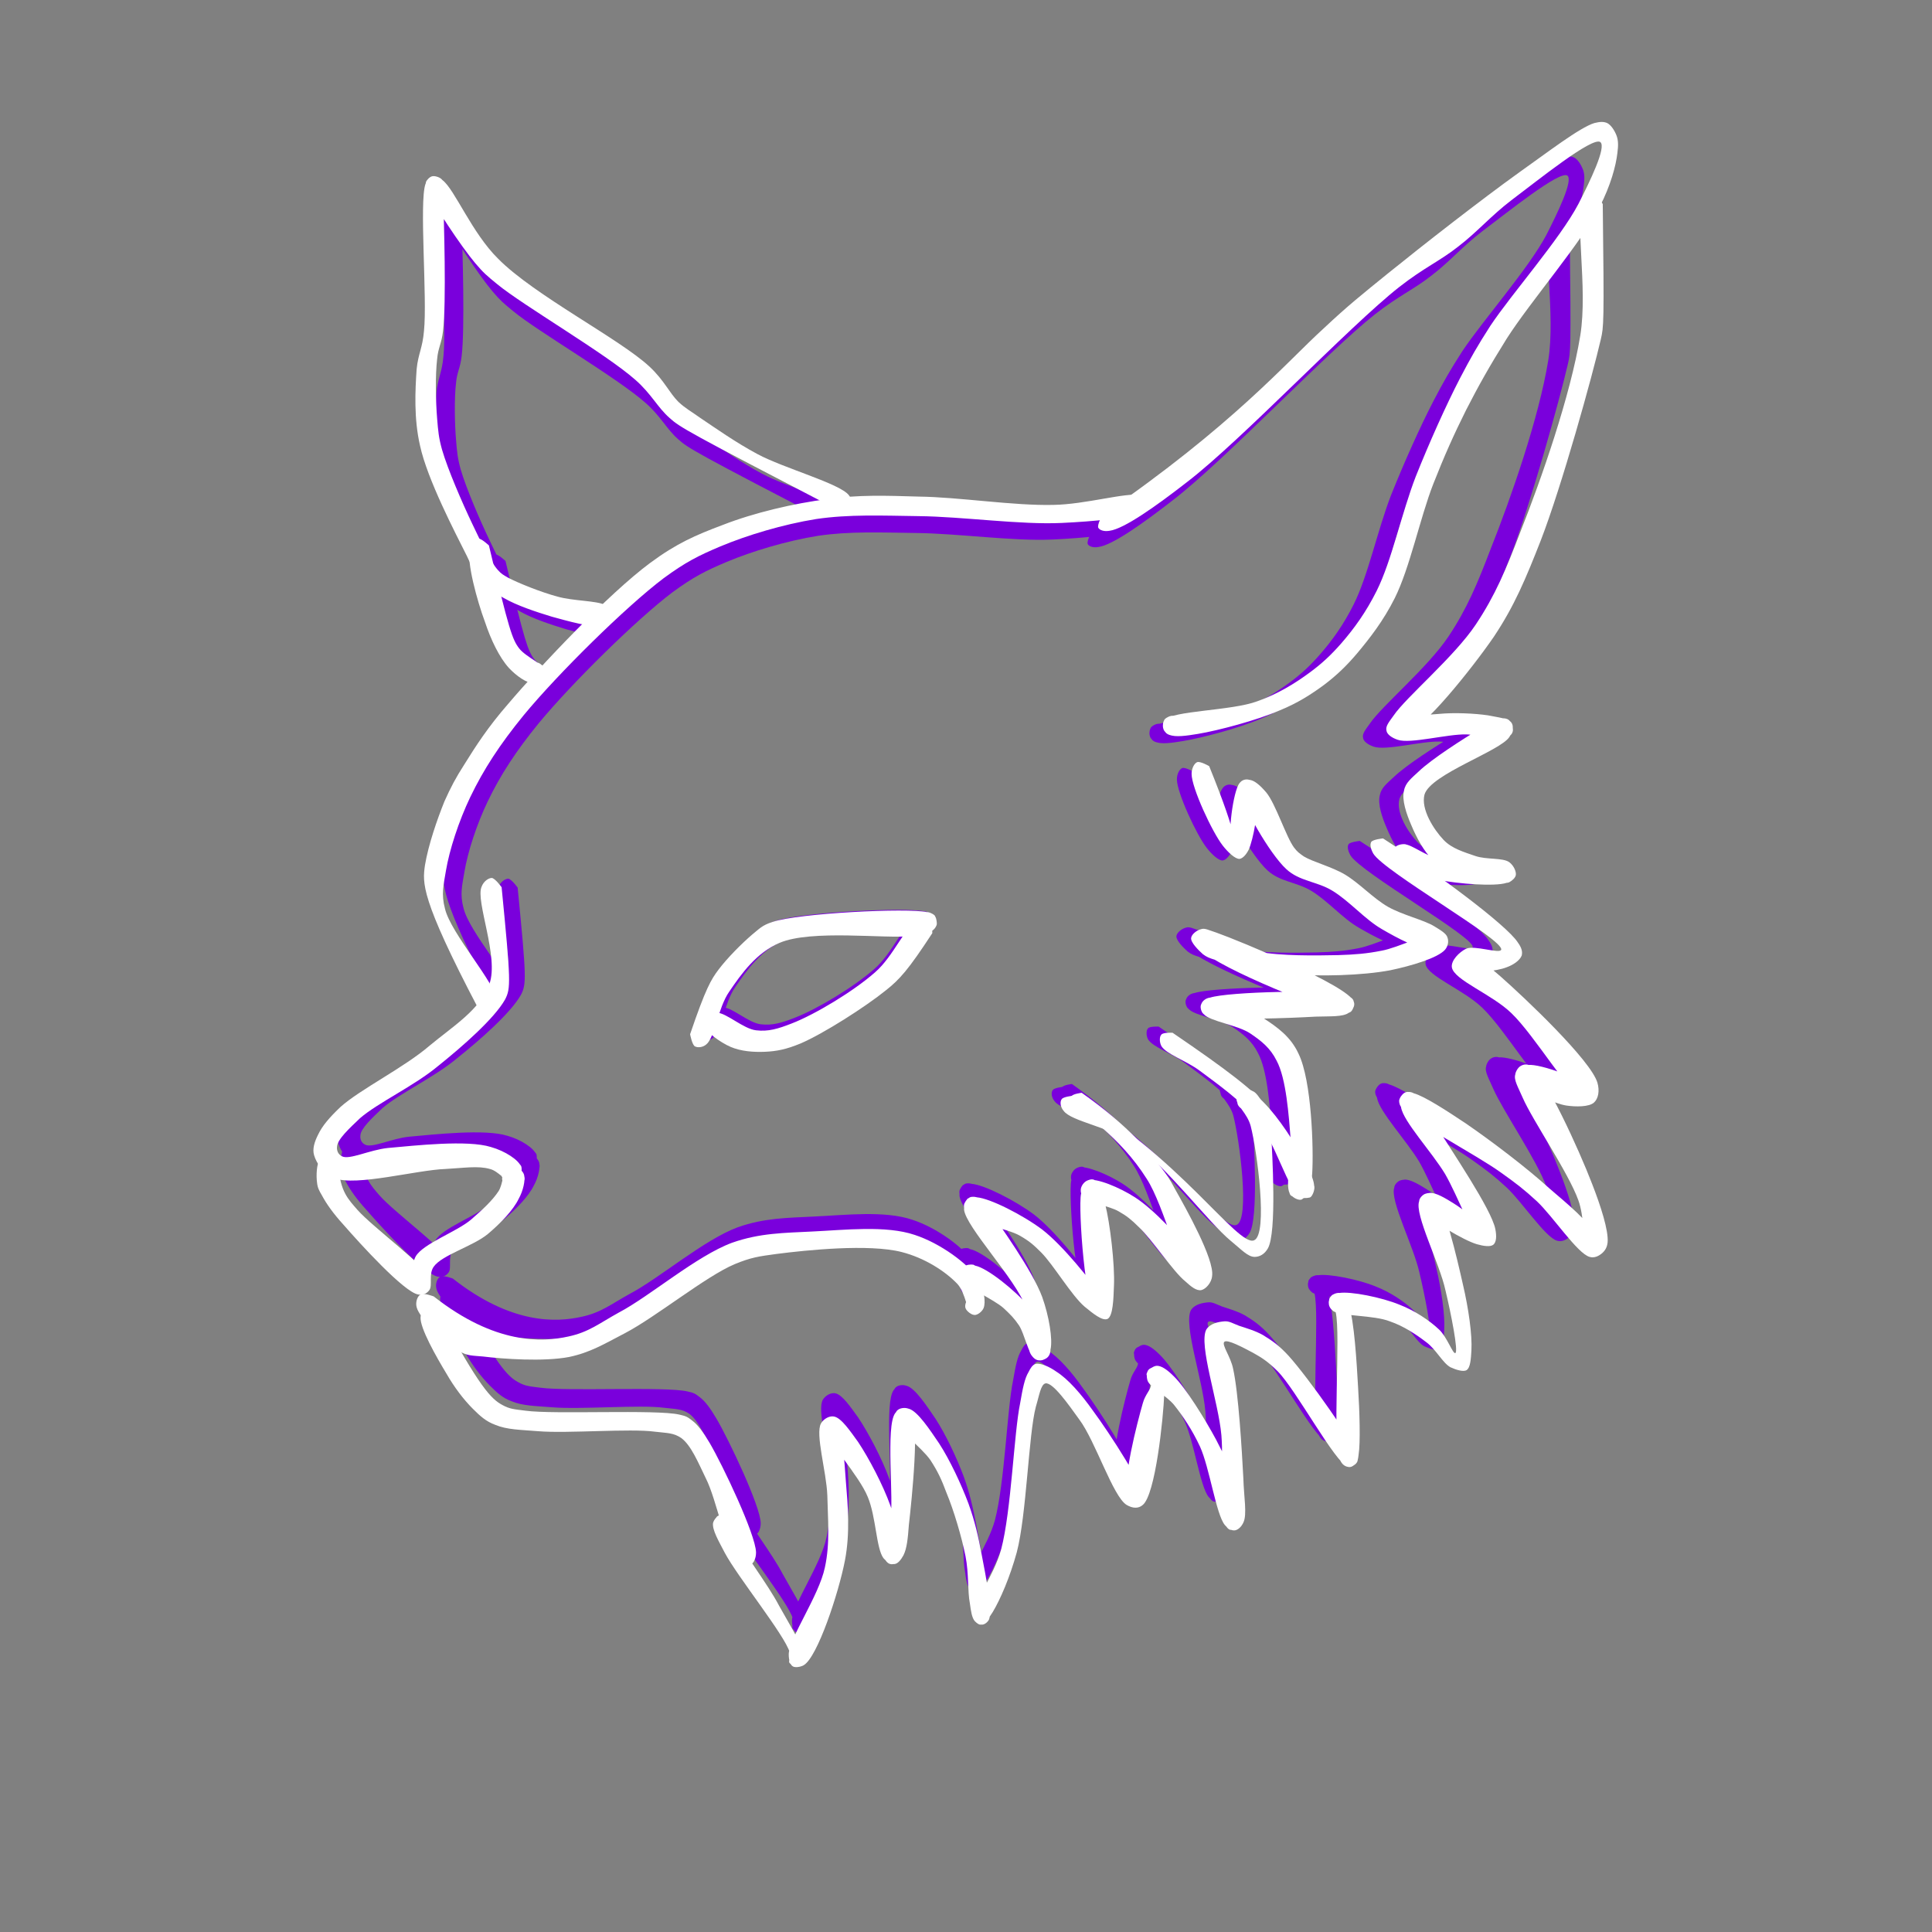 <svg xmlns="http://www.w3.org/2000/svg" xmlns:xlink="http://www.w3.org/1999/xlink" width="500" zoomAndPan="magnify" viewBox="0 0 375 375" height="500" preserveAspectRatio="xMidYMid meet" version="1.0"><rect x="0" y="0" width="375" height="375" fill="#808080" stroke="none"/><defs><clipPath id="b8b05ae95d"><path d="M 65.473 170.508 L 104.234 170.508 L 104.234 226.957 L 65.473 226.957 Z M 65.473 170.508 " clip-rule="nonzero"/></clipPath><clipPath id="18edf1825c"><path d="M 100.473 172.277 C 102.195 189.844 102.195 191.023 101.109 193.105 C 99.113 196.637 93.23 201.801 88.699 205.422 C 84.266 209.133 77.562 212.215 74.211 215.109 C 72.219 217.012 70.047 219.004 69.957 220.363 C 69.863 221.086 70.137 221.812 70.859 222.176 C 72.219 222.898 75.934 220.996 79.375 220.637 C 84.445 220.184 94.133 219.094 98.48 220.453 C 101.109 221.18 103.734 222.898 104.098 224.168 C 104.367 224.98 103.824 226.16 103.191 226.52 C 102.648 226.883 101.199 226.703 100.746 226.25 C 100.203 225.797 100.02 224.348 100.293 223.805 C 100.562 223.262 101.289 222.719 101.922 222.719 C 102.555 222.629 103.734 223.352 104.098 223.984 C 104.277 224.438 104.188 225.434 103.824 225.887 C 103.551 226.34 102.828 226.793 102.195 226.793 C 101.109 226.793 99.84 224.891 98.301 224.527 C 96.125 223.895 93.41 224.348 90.059 224.527 C 84.715 224.711 73.488 227.789 69.504 226.25 C 67.512 225.434 66.152 223.531 65.699 221.992 C 65.336 220.816 65.789 219.457 66.422 218.191 C 67.238 216.469 68.598 214.93 70.59 213.027 C 74.211 209.77 82.453 205.691 87.16 201.617 C 91.418 198.086 96.578 194.918 98.211 190.207 C 100.02 185.227 95.582 174.812 96.762 172.188 C 97.121 171.191 98.027 170.555 98.664 170.555 C 99.297 170.648 100.473 172.277 100.473 172.277 " clip-rule="nonzero"/></clipPath><clipPath id="ab926e9198"><path d="M 66.125 221.785 L 104.812 221.785 L 104.812 247.879 L 66.125 247.879 Z M 66.125 221.785 " clip-rule="nonzero"/></clipPath><clipPath id="2c573774b6"><path d="M 70.227 223.895 C 70.5 228.695 72.039 230.145 73.758 232.137 C 76.656 235.395 86.98 243.004 86.617 244.359 C 86.438 244.812 84.715 245.086 84.355 244.723 C 83.812 244.27 83.812 242.098 84.535 240.738 C 85.895 238.383 92.051 236.211 94.77 233.945 C 96.852 232.137 98.754 230.414 99.93 228.605 C 100.746 227.246 100.656 225.074 101.559 224.527 C 102.195 224.078 103.461 224.348 104.004 224.711 C 104.457 225.074 104.82 225.977 104.73 226.52 C 104.641 227.066 104.098 227.879 103.551 228.152 C 103.102 228.332 102.105 228.332 101.652 228.062 C 101.109 227.789 100.656 226.973 100.562 226.43 C 100.562 225.887 100.926 224.98 101.379 224.621 C 101.832 224.258 102.738 224.078 103.281 224.258 C 103.824 224.438 104.457 224.98 104.641 225.617 C 104.91 226.613 104.457 228.605 103.645 230.055 C 102.648 232.137 100.293 234.582 97.938 236.574 C 95.223 238.836 89.426 240.469 87.887 242.641 C 86.891 244 87.703 246.172 87.07 246.988 C 86.617 247.621 85.895 247.984 84.988 247.801 C 82.363 247.352 74.211 238.383 71.133 234.852 C 69.23 232.77 67.965 230.957 67.148 229.418 C 66.605 228.512 66.332 227.969 66.242 227.066 C 66.062 225.797 66.152 223.531 66.785 222.719 C 67.238 222.086 68.234 221.723 68.777 221.902 C 69.414 222.086 70.227 223.895 70.227 223.895 " clip-rule="nonzero"/></clipPath><clipPath id="fc3225a729"><path d="M 84.551 235.598 L 190.055 235.598 L 190.055 259.918 L 84.551 259.918 Z M 84.551 235.598 " clip-rule="nonzero"/></clipPath><clipPath id="52ef27232e"><path d="M 87.887 248.164 C 99.297 257.129 107.988 256.676 112.879 255.59 C 116.684 254.777 118.586 253.145 122.207 251.152 C 127.914 248.164 136.605 240.648 143.219 238.203 C 148.379 236.391 152.816 236.391 158.16 236.121 C 164.047 235.848 171.742 234.941 177.086 236.754 C 181.793 238.293 187.047 242.098 188.859 244.996 C 189.945 246.715 190.309 249.25 189.855 250.34 C 189.582 250.973 188.77 251.605 188.223 251.605 C 187.59 251.605 186.684 250.883 186.504 250.34 C 186.324 249.887 186.594 249.07 186.867 248.707 C 187.137 248.348 187.953 247.984 188.406 248.164 C 188.949 248.348 190.035 249.613 189.855 250.156 C 189.766 250.699 188.496 251.695 187.773 251.516 C 186.777 251.242 186.594 247.531 184.965 245.809 C 182.699 243.457 178.898 241.012 174.641 239.926 C 168.574 238.383 157.074 239.562 151.457 240.285 C 148.105 240.738 146.75 240.922 143.668 242.188 C 138.328 244.453 129.09 251.969 123.387 254.957 C 119.398 257.039 116.863 258.578 112.969 259.395 C 108.262 260.301 100.656 259.758 97.031 259.305 C 95.039 259.121 94.133 259.211 92.594 258.309 C 90.059 256.949 85.168 252.148 84.715 250.156 C 84.445 249.16 84.898 248.074 85.441 247.801 C 85.984 247.441 87.887 248.164 87.887 248.164 " clip-rule="nonzero"/></clipPath><clipPath id="3a0c26499c"><path d="M 86 99.176 L 221 99.176 L 221 195.895 L 86 195.895 Z M 86 99.176 " clip-rule="nonzero"/></clipPath><clipPath id="01b995939d"><path d="M 96.125 194.734 C 85.352 174.18 85.805 171.461 86.258 168.203 C 86.891 164.398 88.52 159.688 89.879 156.34 C 91.055 153.711 91.961 151.992 93.59 149.457 C 95.676 146.105 97.938 142.574 101.652 138.316 C 107.719 131.164 120.305 117.852 128.004 112.145 C 132.895 108.523 136.426 106.984 141.496 105.082 C 147.293 102.82 154.629 101.098 160.965 100.285 C 166.762 99.469 171.652 99.648 177.809 99.832 C 185.328 99.922 195.379 101.551 202.805 101.371 C 208.781 101.281 216.297 99.016 218.922 99.559 C 219.828 99.738 220.371 100.012 220.645 100.465 C 220.824 100.828 220.734 101.551 220.555 101.914 C 220.281 102.277 219.738 102.727 219.285 102.727 C 218.832 102.727 218.109 102.457 217.926 102.094 C 217.656 101.73 217.477 101.008 217.656 100.645 C 217.746 100.191 218.289 99.648 218.742 99.559 C 219.105 99.469 219.828 99.559 220.191 99.922 C 220.555 100.191 220.824 100.828 220.734 101.281 C 220.645 101.824 220.191 102.277 219.469 102.727 C 217.203 103.816 210.051 104.449 204.344 104.719 C 196.738 105.082 185.961 103.543 177.809 103.453 C 170.93 103.363 164.949 103.09 158.793 103.996 C 152.637 104.992 146.023 106.984 141.043 109.066 C 136.969 110.789 134.613 111.965 130.539 114.953 C 123.566 120.207 110.887 132.703 104.547 140.402 C 100.113 145.836 97.121 150.453 94.68 155.523 C 92.504 160.051 90.785 165.395 90.148 169.199 C 89.695 171.914 89.246 173.543 89.969 176.262 C 91.055 180.879 99.477 190.207 99.566 193.285 C 99.566 194.555 98.934 195.641 98.301 195.82 C 97.758 196.004 96.125 194.734 96.125 194.734 " clip-rule="nonzero"/></clipPath><clipPath id="f97b8a7aea"><path d="M 211 30.168 L 307.875 30.168 L 307.875 144.289 L 211 144.289 Z M 211 30.168 " clip-rule="nonzero"/></clipPath><clipPath id="6a9192a6ec"><path d="M 211.859 103.273 C 236.129 86.609 246.09 74.836 252.883 68.68 C 257.41 64.422 260.035 62.34 264.836 58.445 C 271.449 53.102 282.133 44.77 289.195 39.699 C 294.449 35.988 300.426 31.367 303.145 30.555 C 304.23 30.281 304.863 30.281 305.496 30.555 C 306.223 30.914 306.855 31.91 307.219 32.816 C 307.582 33.723 307.582 34.719 307.398 36.078 C 307.129 38.523 306.133 42.145 304.141 46.039 C 300.879 52.559 291.281 63.605 286.844 70.582 C 283.672 75.652 281.59 79.363 279.324 83.801 C 277.062 88.328 275.25 92.406 273.258 97.477 C 270.812 103.723 268.91 113.051 266.105 118.668 C 264.023 122.832 261.484 126.094 259.133 128.898 C 257.141 131.254 255.328 132.977 253.062 134.695 C 250.617 136.508 248.082 138.137 244.734 139.496 C 240.566 141.305 233.414 143.207 229.609 143.84 C 227.438 144.203 225.445 144.477 224.355 144.023 C 223.723 143.75 223.27 143.297 223.18 142.844 C 223 142.301 223.18 141.488 223.453 141.125 C 223.812 140.762 224.539 140.402 225.082 140.492 C 225.625 140.582 226.258 141.035 226.531 141.398 C 226.711 141.848 226.711 142.664 226.531 143.117 C 226.258 143.57 225.625 144.023 225.082 144.113 C 224.629 144.203 223.812 143.934 223.543 143.48 C 223.18 143.027 222.91 141.941 223.359 141.305 C 224.809 139.496 235.859 139.586 240.656 137.773 C 244.461 136.414 247.539 134.516 250.258 132.523 C 252.609 130.801 254.332 129.172 256.234 126.996 C 258.59 124.281 260.762 121.293 262.754 117.309 C 265.562 111.695 267.371 102.91 270 96.117 C 272.535 89.777 275.613 82.895 278.238 77.824 C 280.23 74.02 281.41 71.938 283.855 68.137 C 287.84 62.16 296.715 52.105 300.156 45.586 C 302.328 41.328 305.406 34.992 304.23 34.086 C 302.781 33 292.457 41.328 287.746 44.863 C 283.945 47.758 281.316 50.84 277.879 53.465 C 274.438 56.18 271.539 57.359 266.918 60.98 C 257.594 68.316 237.762 89.324 227.617 97.113 C 221.91 101.551 215.934 105.809 213.219 106.168 C 212.223 106.352 211.406 106.078 211.137 105.625 C 210.863 105.082 211.859 103.273 211.859 103.273 " clip-rule="nonzero"/></clipPath><clipPath id="26aaac0c9a"><path d="M 84.184 40.234 L 165.504 40.234 L 165.504 123.957 L 84.184 123.957 Z M 84.184 40.234 " clip-rule="nonzero"/></clipPath><clipPath id="88a84cd887"><path d="M 163.141 102.457 C 134.887 87.785 133.527 86.973 131.625 85.25 C 129.363 83.258 128.273 80.812 125.285 78.188 C 119.762 73.297 104.367 64.332 99.66 60.438 C 97.668 58.809 97.121 58.355 95.582 56.543 C 93.047 53.555 87.613 45.406 86.707 43.051 C 86.438 42.324 86.348 41.965 86.438 41.512 C 86.617 41.059 87.16 40.516 87.613 40.426 C 88.156 40.332 89.062 40.605 89.426 41.059 C 89.879 41.691 89.605 42.598 89.605 44.047 C 89.789 48.395 90.242 63.969 89.605 69.133 C 89.336 71.484 88.699 72.211 88.52 74.293 C 88.156 77.281 88.25 82.262 88.52 85.434 C 88.699 87.605 88.793 88.871 89.426 91.137 C 90.512 94.852 93.137 100.918 95.039 104.902 C 96.578 108.16 98.391 111.875 99.75 113.414 C 100.473 114.23 100.746 114.32 101.652 114.863 C 103.551 115.859 107.809 117.578 110.887 118.395 C 113.785 119.211 118.133 119.121 119.672 119.934 C 120.395 120.387 120.758 120.84 120.941 121.293 C 121.031 121.836 120.848 122.652 120.488 123.105 C 120.125 123.465 119.309 123.918 118.766 123.738 C 118.133 123.559 116.957 122.109 117.137 121.473 C 117.227 120.84 118.855 119.754 119.492 119.934 C 120.125 120.023 121.031 121.746 120.941 122.379 C 120.758 122.922 119.945 123.559 119.039 123.738 C 117.137 124.191 112.789 122.922 109.801 122.109 C 106.812 121.203 103.281 120.023 100.926 118.668 C 99.207 117.762 97.758 116.766 96.578 115.496 C 95.492 114.137 95.039 112.961 94.043 110.879 C 91.871 106.531 86.707 96.66 85.352 90.414 C 84.172 85.34 84.445 80.09 84.715 76.195 C 84.988 73.387 85.805 72.301 86.074 69.133 C 86.707 63.062 85.168 45.223 86.348 41.875 C 86.707 40.969 87.07 40.605 87.613 40.426 C 88.156 40.332 88.793 40.516 89.516 41.148 C 91.781 42.871 94.949 50.93 99.84 55.73 C 106.539 62.52 122.391 70.582 127.914 75.742 C 130.629 78.277 131.535 80.543 133.254 82.262 C 134.613 83.531 135.699 84.074 137.332 85.25 C 140.047 87.062 143.852 89.777 147.926 91.953 C 152.816 94.578 163.141 97.387 164.859 99.559 C 165.496 100.375 165.586 101.281 165.312 101.73 C 165.043 102.277 163.141 102.457 163.141 102.457 " clip-rule="nonzero"/></clipPath><clipPath id="7fff8f957a"><path d="M 94.457 107.57 L 108.672 107.57 L 108.672 134.504 L 94.457 134.504 Z M 94.457 107.57 " clip-rule="nonzero"/></clipPath><clipPath id="171de69e4f"><path d="M 98.117 108.887 C 101.832 124.555 102.465 126.363 103.734 127.992 C 105 129.625 108.441 130.984 108.535 132.16 C 108.625 132.977 107.539 134.332 106.812 134.422 C 106.27 134.516 105 133.789 104.82 133.246 C 104.641 132.523 105.453 130.984 105.996 130.621 C 106.539 130.348 107.445 130.621 107.809 130.984 C 108.262 131.254 108.715 132.07 108.625 132.613 C 108.441 133.246 107.355 134.332 106.449 134.422 C 105.184 134.516 103.191 133.066 101.832 131.617 C 100.02 129.625 98.48 126.363 97.395 123.105 C 95.945 119.211 93.953 111.965 94.586 109.52 C 94.77 108.523 95.492 107.711 96.125 107.617 C 96.672 107.527 98.117 108.887 98.117 108.887 " clip-rule="nonzero"/></clipPath><clipPath id="d72c6d3107"><path d="M 135.332 176.547 L 181.297 176.547 L 181.297 201.984 L 135.332 201.984 Z M 135.332 176.547 " clip-rule="nonzero"/></clipPath><clipPath id="ac9951142f"><path d="M 135.43 199.535 C 138.328 191.023 139.324 189.391 140.68 187.582 C 142.312 185.406 145.027 182.691 146.93 181.062 C 148.289 179.973 148.742 179.34 150.734 178.707 C 155.625 177.078 175.727 176.082 179.352 176.895 C 180.254 177.078 180.617 177.258 180.891 177.711 C 181.16 178.164 181.25 178.977 181.07 179.43 C 180.891 179.973 180.254 180.52 179.711 180.609 C 179.258 180.699 178.355 180.52 178.082 180.156 C 177.629 179.703 177.449 178.434 177.629 177.891 C 177.902 177.348 178.625 176.984 179.168 176.895 C 179.621 176.805 180.438 177.168 180.797 177.531 C 181.07 177.98 181.25 178.797 181.16 179.25 C 180.98 179.793 180.527 180.246 179.895 180.52 C 179.078 181.062 177.992 181.062 176.27 181.332 C 171.742 181.875 157.887 180.066 152 182.602 C 147.746 184.41 144.938 188.305 142.672 191.656 C 140.59 194.645 139.957 200.258 138.418 201.438 C 137.785 201.98 136.879 202.07 136.336 201.801 C 135.793 201.527 135.43 199.535 135.43 199.535 " clip-rule="nonzero"/></clipPath><clipPath id="302d3c276c"><path d="M 137.914 178.227 L 180.383 178.227 L 180.383 202.848 L 137.914 202.848 Z M 137.914 178.227 " clip-rule="nonzero"/></clipPath><clipPath id="36f94f8565"><path d="M 180.348 180.789 C 175.91 187.582 174.277 189.391 171.742 191.387 C 167.938 194.465 160.152 199.445 155.895 201.254 C 153.27 202.344 151.457 202.703 149.285 202.797 C 147.203 202.887 144.848 202.703 142.945 201.891 C 141.043 201.074 138.145 198.992 137.965 197.812 C 137.875 197 138.688 195.914 139.324 195.641 C 139.957 195.461 141.316 195.914 141.676 196.367 C 142.039 196.816 142.223 197.812 141.949 198.266 C 141.676 198.902 140.5 199.625 139.867 199.625 C 139.324 199.715 138.508 199.172 138.238 198.629 C 137.965 198.176 137.875 197.18 138.145 196.727 C 138.508 196.094 139.414 195.641 140.41 195.551 C 142.129 195.551 145.301 198.539 147.656 198.812 C 149.918 199.082 151.73 198.539 154.266 197.543 C 158.52 195.914 165.766 191.566 169.75 188.035 C 173.102 185.137 175.363 179.523 177.449 178.527 C 178.355 178.164 179.441 178.254 179.895 178.707 C 180.348 179.07 180.348 180.789 180.348 180.789 " clip-rule="nonzero"/></clipPath><clipPath id="93d7616862"><path d="M 85.25 250.055 L 147.844 250.055 L 147.844 298.074 L 85.25 298.074 Z M 85.25 250.055 " clip-rule="nonzero"/></clipPath><clipPath id="a254364d58"><path d="M 88.883 251.062 C 96.398 265.098 98.57 267.184 100.562 268.27 C 102.012 269.082 102.828 269.082 104.91 269.355 C 110.164 270.078 129.18 269.082 133.438 270.078 C 134.703 270.352 134.977 270.531 135.793 271.168 C 136.879 271.98 137.875 273.34 139.051 275.332 C 141.496 279.496 147.562 292.266 147.656 295.617 C 147.656 296.703 147.293 297.43 146.75 297.789 C 146.387 298.062 145.48 298.152 144.938 297.883 C 144.484 297.699 143.941 296.977 143.852 296.434 C 143.762 295.891 144.031 295.074 144.395 294.711 C 144.848 294.348 145.664 294.078 146.207 294.258 C 146.75 294.348 147.383 294.895 147.562 295.344 C 147.746 295.98 147.473 297.336 146.93 297.699 C 146.387 298.062 145.027 297.973 144.215 297.246 C 142.039 295.438 140.41 285.926 138.328 281.852 C 136.879 278.863 135.609 275.785 133.801 274.426 C 132.352 273.43 131.172 273.52 128.91 273.25 C 124.289 272.617 112.699 273.613 107.266 273.16 C 103.914 272.887 101.469 272.887 99.297 271.98 C 97.574 271.348 96.488 270.352 95.129 268.992 C 93.41 267.273 91.688 265.008 90.242 262.473 C 88.43 259.484 85.262 253.961 85.441 251.969 C 85.531 251.152 86.074 250.43 86.617 250.246 C 87.16 250.066 88.883 251.062 88.883 251.062 " clip-rule="nonzero"/></clipPath><clipPath id="b0a2d304b5"><path d="M 228.148 149 L 276.168 149 L 276.168 230.363 L 228.148 230.363 Z M 228.148 149 " clip-rule="nonzero"/></clipPath><clipPath id="ec5cf01a4c"><path d="M 231.691 149.82 C 237.488 164.125 236.312 164.309 235.949 163.945 C 235.043 162.949 236.129 154.438 237.309 152.988 C 237.762 152.355 238.484 152.172 239.117 152.355 C 240.113 152.445 241.199 153.441 242.289 154.707 C 244.008 156.793 246 163.039 247.449 164.941 C 248.082 165.758 248.355 165.938 249.262 166.57 C 250.891 167.566 254.422 168.473 256.867 169.922 C 259.586 171.551 262.031 174.27 264.836 175.898 C 267.555 177.438 271.539 178.344 273.441 179.523 C 274.617 180.246 275.703 180.879 275.883 181.605 C 276.156 182.328 275.977 183.234 275.434 183.867 C 274.074 185.406 269.184 186.855 265.289 187.672 C 260.035 188.668 252.16 188.848 246.453 188.395 C 241.473 188.035 235.406 186.586 232.871 185.77 C 231.691 185.406 231.238 185.227 230.516 184.684 C 229.699 183.961 228.25 182.512 228.34 181.695 C 228.434 180.969 229.43 180.246 230.152 180.066 C 230.879 179.793 231.602 180.246 233.051 180.699 C 237.398 182.238 257.5 190.57 258.496 193.469 C 258.859 194.281 258.227 195.098 257.594 195.551 C 256.504 196.367 254.059 196.184 251.434 196.273 C 246.816 196.547 234.59 197 231.875 196.273 C 231.059 196.094 230.695 195.914 230.426 195.551 C 230.152 195.098 229.973 194.375 230.242 193.922 C 230.426 193.379 231.059 192.832 231.875 192.742 C 233.773 192.562 238.938 194.734 241.746 196.547 C 244.371 198.266 246.816 199.988 248.266 203.156 C 250.711 208.137 251.07 220.816 250.801 225.344 C 250.617 227.426 250.527 229.238 249.621 229.781 C 248.988 230.234 247.359 229.871 246.816 229.418 C 246.453 229.059 246.453 228.062 246.633 227.609 C 246.816 227.066 247.449 226.43 247.992 226.34 C 248.625 226.34 250.258 227.246 250.348 227.879 C 250.527 228.512 249.352 230.055 248.719 230.234 C 248.082 230.324 247.086 229.781 246.633 229.059 C 245.73 227.426 247.086 222.719 246.816 219.094 C 246.453 214.66 246 207.777 244.188 204.426 C 243.012 202.07 241.383 200.805 239.391 199.445 C 237.035 197.812 231.875 197.18 230.695 195.82 C 230.152 195.188 230.062 194.375 230.242 193.922 C 230.426 193.379 230.879 193.105 231.875 192.742 C 235.223 191.656 253.699 191.203 256.957 192.289 C 257.863 192.562 258.406 192.926 258.496 193.469 C 258.68 194.012 258.406 195.008 257.953 195.371 C 257.5 195.73 256.867 195.641 255.691 195.461 C 251.797 194.645 230.516 186.043 230.062 183.414 C 229.883 182.512 231.148 181.422 232.234 181.242 C 234.047 180.789 237.488 183.598 240.75 184.23 C 245.004 185.047 251.434 184.957 255.602 184.863 C 258.68 184.773 260.941 184.594 263.66 184.051 C 266.738 183.508 272.625 180.52 273.258 181.242 C 273.531 181.605 272.988 183.145 272.262 183.414 C 270.902 184.051 266.559 181.695 263.75 180.066 C 260.582 178.254 257.684 174.812 254.512 172.91 C 251.707 171.191 248.445 171.191 246 168.926 C 242.832 166.027 237.578 156.609 238.211 155.797 C 238.484 155.523 239.754 155.797 240.203 156.34 C 241.02 157.605 239.844 163.492 239.027 165.305 C 238.574 166.211 237.941 166.934 237.309 167.023 C 236.492 167.023 235.223 165.848 234.227 164.578 C 232.234 162.043 228.434 153.805 228.434 151.266 C 228.434 150.27 228.887 149.367 229.43 149.094 C 229.973 148.824 231.691 149.82 231.691 149.82 " clip-rule="nonzero"/></clipPath><clipPath id="b27c100ddc"><path d="M 222.539 199.125 L 251.25 199.125 L 251.25 229.926 L 222.539 229.926 Z M 222.539 199.125 " clip-rule="nonzero"/></clipPath><clipPath id="31c39593ff"><path d="M 224.902 199.262 C 235.133 206.234 239.844 209.859 242.922 213.391 C 245.73 216.652 248.355 220.996 249.715 223.715 C 250.527 225.344 251.164 226.703 251.164 227.789 C 251.164 228.605 250.891 229.512 250.438 229.781 C 249.895 230.055 248.266 229.602 247.992 229.059 C 247.723 228.605 248.266 226.973 248.809 226.703 C 249.352 226.43 250.891 227.156 251.164 227.609 C 251.344 228.152 250.98 229.328 250.527 229.691 C 250.074 229.961 249.262 230.055 248.445 229.602 C 246.363 228.422 243.918 219.641 240.75 215.656 C 237.762 211.941 233.23 208.773 229.973 206.328 C 227.438 204.426 223.723 203.246 222.816 201.707 C 222.457 200.984 222.457 199.988 222.816 199.625 C 223.09 199.172 224.902 199.262 224.902 199.262 " clip-rule="nonzero"/></clipPath><clipPath id="ddaf66f48f"><path d="M 204 209.695 L 243.613 209.695 L 243.613 240.969 L 204 240.969 Z M 204 209.695 " clip-rule="nonzero"/></clipPath><clipPath id="8c885dd421"><path d="M 206.426 210.945 C 225.715 221.633 237.035 239.109 240.023 237.75 C 242.648 236.664 240.566 221.086 239.391 216.559 C 238.758 214.207 236.762 212.758 236.762 211.578 C 236.855 210.855 237.309 210.312 237.852 210.039 C 238.305 209.77 239.207 209.77 239.66 210.039 C 240.113 210.223 240.656 210.945 240.75 211.488 C 240.75 212.031 240.477 212.848 240.023 213.211 C 239.66 213.57 238.758 213.754 238.211 213.66 C 237.762 213.48 237.035 212.938 236.945 212.395 C 236.762 211.762 237.125 210.492 237.668 210.129 C 238.121 209.77 239.301 209.77 240.023 210.223 C 241.109 210.945 242.379 213.754 242.832 215.203 C 243.191 216.199 243.102 216.559 243.191 217.918 C 243.375 221.633 244.281 236.391 242.559 239.289 C 241.926 240.375 241.02 240.828 240.113 240.828 C 238.848 240.828 237.578 239.379 235.676 237.84 C 231.602 234.492 223.723 223.984 217.836 219.91 C 213.398 216.742 206.156 215.746 204.707 213.754 C 204.07 213.027 203.98 212.031 204.344 211.578 C 204.617 211.125 206.426 210.945 206.426 210.945 " clip-rule="nonzero"/></clipPath><clipPath id="424d7f24e5"><path d="M 139.203 163 L 305.691 163 L 305.691 317 L 139.203 317 Z M 139.203 163 " clip-rule="nonzero"/></clipPath><clipPath id="6edaf06ca1"><path d="M 263.93 163.223 C 273.348 169.289 286.844 179.25 288.926 182.512 C 289.648 183.508 289.832 184.23 289.648 184.957 C 289.289 185.859 288.109 186.676 286.844 187.129 C 285.031 187.852 280.23 188.395 279.324 187.398 C 278.691 186.855 278.781 184.684 279.324 184.41 C 280.141 183.961 283.219 186.676 285.754 188.848 C 290.375 192.926 302.418 204.336 303.688 208.5 C 304.141 210.039 303.867 211.488 303.051 212.215 C 302.148 213.027 299.703 213.027 297.891 212.758 C 295.719 212.395 292.82 210.855 291.098 209.859 C 289.922 209.043 288.562 208.23 288.473 207.414 C 288.293 206.781 288.926 205.691 289.469 205.422 C 289.922 205.148 290.645 204.969 291.281 205.422 C 293.906 206.961 300.336 221.086 302.691 227.246 C 304.32 231.41 305.77 235.938 305.586 238.113 C 305.496 239.109 305.043 239.742 304.5 240.195 C 303.957 240.648 303.145 241.102 302.238 240.828 C 299.973 240.195 295.445 233.312 292.457 230.508 C 290.102 228.332 288.562 227.156 285.754 225.164 C 281.227 221.902 269.457 215.746 267.555 213.391 C 267.012 212.758 266.918 212.305 266.918 211.852 C 267.012 211.309 267.461 210.672 267.914 210.402 C 268.367 210.223 269.004 210.129 269.637 210.492 C 270.902 211.125 272.082 213.844 273.711 216.379 C 276.52 220.996 284.035 231.953 284.758 235.668 C 285.031 237.027 284.941 238.113 284.398 238.566 C 283.855 239.02 282.586 238.836 281.316 238.477 C 278.875 237.75 272.805 234.129 271.355 232.406 C 270.812 231.684 270.543 231.051 270.633 230.508 C 270.633 229.961 271.266 229.328 271.719 229.148 C 272.172 228.965 272.895 228.875 273.441 229.328 C 275.25 230.777 277.605 240.828 278.781 246.082 C 279.777 250.34 280.504 255.32 280.32 258.215 C 280.23 259.758 280.141 261.387 279.418 261.84 C 278.781 262.203 277.426 261.75 276.43 261.297 C 274.98 260.48 273.801 258.035 271.992 256.676 C 270.09 255.227 267.824 253.688 265.199 252.785 C 262.211 251.605 256.234 251.879 254.695 250.883 C 254.152 250.43 253.879 249.977 253.879 249.434 C 253.789 248.98 254.152 248.164 254.512 247.895 C 254.965 247.621 255.691 247.352 256.234 247.621 C 256.777 247.895 257.23 248.707 257.594 249.887 C 258.59 252.602 259.039 260.301 259.312 265.098 C 259.586 269.445 259.766 275.332 259.402 277.504 C 259.312 278.32 259.223 278.863 258.859 279.227 C 258.496 279.496 258.043 279.949 257.41 279.77 C 255.055 279.047 247.812 265.461 244.371 262.02 C 242.559 260.211 241.383 259.484 239.754 258.578 C 238.031 257.672 235.043 256.043 234.5 256.586 C 233.957 257.129 235.676 259.305 236.129 261.566 C 237.125 266.004 237.762 276.691 238.031 281.941 C 238.121 285.293 238.758 288.645 238.031 290.094 C 237.668 290.91 237.035 291.453 236.492 291.543 C 235.859 291.633 235.223 291.27 234.59 290.547 C 232.961 288.555 231.781 279.949 229.973 275.965 C 228.523 272.887 226.895 270.441 225.172 268.27 C 223.633 266.457 220.824 265.098 220.281 263.832 C 220.012 263.016 220.102 262.109 220.465 261.75 C 220.824 261.297 222.363 260.934 222.816 261.297 C 223.633 261.84 223.453 264.012 223.359 266.277 C 223.18 270.805 221.73 284.93 219.375 286.832 C 218.562 287.559 217.477 287.469 216.387 286.832 C 213.852 285.293 210.594 274.969 207.605 270.984 C 205.52 268.086 202.715 264.102 201.355 264.285 C 200.449 264.465 200.18 266.547 199.543 268.633 C 198.188 273.793 197.824 288.734 196.012 295.617 C 194.746 300.234 192.934 304.402 191.574 306.664 C 190.852 307.844 190.035 308.93 189.402 309.02 C 189.039 309.109 188.586 308.75 188.223 308.387 C 187.68 307.754 187.5 306.484 187.32 305.125 C 186.867 302.863 187.137 299.512 186.504 296.34 C 185.781 292.719 184.332 287.828 182.973 284.57 C 182.066 282.125 181.344 280.586 179.984 278.5 C 178.262 276.059 173.824 272.887 173.465 271.074 C 173.281 270.262 173.555 269.445 174.008 269.176 C 174.461 268.812 175.727 268.633 176.363 269.266 C 178.082 271.074 176.543 285.746 176 290.547 C 175.816 292.992 175.637 294.895 175.004 296.16 C 174.551 296.977 174.008 297.699 173.371 297.789 C 172.738 297.883 171.926 297.43 171.289 296.703 C 169.934 294.895 169.934 289.098 168.391 285.383 C 166.762 281.309 160.785 275.062 161.148 273.34 C 161.328 272.707 162.234 272.164 162.688 272.344 C 163.684 272.797 164.047 278.773 164.316 282.484 C 164.68 286.832 165.133 291.996 164.137 297.156 C 162.957 303.223 159.066 314.996 156.527 316.535 C 155.715 317.078 154.355 316.719 153.902 316.176 C 153.539 315.812 154.176 315.086 153.902 314.184 C 152.996 311.012 144.215 300.145 141.859 295.707 C 140.68 293.445 139.504 291.453 139.684 290.184 C 139.867 289.461 140.59 288.734 141.133 288.645 C 141.676 288.465 142.492 288.734 142.766 289.098 C 143.125 289.641 143.125 291.359 142.672 291.723 C 142.223 292.086 140.41 291.906 140.047 291.453 C 139.684 291 139.957 289.277 140.5 288.914 C 140.953 288.555 142.402 288.914 142.945 289.461 C 143.762 290.094 143.578 291.633 144.305 293.262 C 145.664 296.25 149.828 301.504 151.91 305.488 C 153.902 309.109 157.523 314.816 156.891 316.176 C 156.527 316.809 155.082 317.078 154.535 316.809 C 153.992 316.535 153.723 315.629 153.723 314.543 C 153.723 311.645 159.336 303.676 160.422 298.426 C 161.418 293.898 160.965 289.461 160.875 285.023 C 160.695 280.586 158.613 273.703 159.699 271.711 C 160.242 270.805 161.328 270.262 162.145 270.441 C 163.504 270.715 165.133 273.16 166.582 275.152 C 168.574 278.141 171.199 283.121 172.559 286.922 C 173.734 290.273 175.363 295.164 174.641 296.703 C 174.277 297.52 173.102 297.973 172.559 297.789 C 171.926 297.699 171.289 296.703 171.199 295.797 C 170.93 294.441 172.195 292.719 172.559 290.184 C 173.281 285.566 171.652 272.254 173.465 269.809 C 174.098 268.992 175.094 268.723 176 268.992 C 177.629 269.445 179.895 272.887 181.613 275.422 C 183.605 278.5 185.688 282.938 187.047 286.562 C 188.223 289.82 188.859 292.629 189.492 295.98 C 190.215 299.781 191.574 306.484 190.852 308.113 C 190.488 308.75 189.855 309.109 189.402 309.02 C 188.949 308.93 188.133 308.203 188.043 307.391 C 187.68 305.215 191.758 300.055 193.113 295.074 C 195.016 287.828 195.469 273.52 196.645 267.906 C 197.098 265.281 197.461 263.379 198.188 262.203 C 198.547 261.477 198.91 260.844 199.543 260.66 C 200.449 260.48 202.078 261.207 203.348 262.109 C 205.52 263.469 207.965 266.277 210.141 269.355 C 213.219 273.52 220.012 283.934 219.195 285.113 C 218.922 285.566 217.203 285.477 216.75 284.75 C 215.391 282.938 218.379 271.438 219.375 267.996 C 219.828 266.277 220.914 265.461 220.914 264.465 C 220.914 263.648 219.918 263.016 220.102 262.473 C 220.191 261.93 221.277 261.023 222.004 261.023 C 222.91 261.023 223.996 261.84 225.082 262.926 C 227.344 265.098 230.969 270.984 232.961 274.699 C 234.59 277.777 235.859 280.586 236.672 283.301 C 237.488 285.656 238.664 288.824 238.031 290.094 C 237.668 291 236.219 291.543 235.586 291.453 C 235.043 291.27 234.68 290.637 234.41 289.73 C 233.504 287.105 234.41 279.406 233.957 273.883 C 233.414 267.727 229.699 257.129 231.148 254.324 C 231.875 253.145 233.414 252.875 234.5 252.785 C 235.406 252.691 236.219 253.234 237.215 253.598 C 238.574 254.051 240.203 254.504 241.652 255.32 C 243.285 256.316 244.641 257.219 246.453 259.211 C 249.895 263.016 258.949 275.605 259.223 278.051 C 259.312 278.684 259.133 278.953 258.859 279.227 C 258.496 279.496 257.863 279.859 257.41 279.77 C 256.867 279.68 256.324 279.316 255.961 278.5 C 254.422 275.332 256.145 255.227 255.148 251.062 C 254.785 249.703 253.789 249.16 253.969 248.617 C 254.152 248.074 254.875 247.711 255.781 247.531 C 257.863 247.168 263.75 248.348 267.012 249.703 C 269.816 250.789 272.535 252.602 274.344 254.324 C 275.793 255.68 276.883 258.852 277.332 258.668 C 277.969 258.488 276.52 251.242 275.523 247.078 C 274.438 242.008 269.727 232.949 270.633 230.508 C 270.902 229.512 271.719 229.059 272.625 228.965 C 273.711 228.875 275.523 229.961 276.973 230.867 C 278.875 232.047 282.406 234.762 282.676 236.121 C 282.859 236.754 282.406 237.75 281.953 237.75 C 280.867 237.75 277.785 229.512 275.434 225.434 C 272.895 221.27 267.734 215.746 267.281 213.117 C 267.102 211.941 267.461 210.855 267.914 210.402 C 268.367 210.129 268.91 210.223 269.637 210.492 C 271.629 211.035 275.793 213.754 279.324 216.105 C 283.945 219.277 290.645 224.348 294.812 228.152 C 298.07 230.957 302.508 234.582 302.691 236.301 C 302.781 237.027 301.965 237.934 301.695 237.934 C 301.059 237.75 301.242 233.312 300.156 230.324 C 298.344 225.254 291.641 215.473 289.832 211.309 C 289.016 209.406 288.109 207.957 288.473 206.961 C 288.742 206.055 289.738 205.332 290.828 205.238 C 293.09 204.969 301.152 207.957 301.602 209.316 C 301.785 209.859 301.152 210.945 300.605 210.945 C 298.797 211.125 292.094 199.809 287.746 195.641 C 284.125 192.109 277.062 189.484 276.699 187.129 C 276.52 185.859 278.059 184.32 279.324 183.688 C 280.867 182.961 285.574 184.684 285.848 183.867 C 286.48 182.059 264.113 169.379 262.121 166.027 C 261.578 165.031 261.484 164.309 261.758 163.855 C 262.121 163.402 263.93 163.223 263.93 163.223 " clip-rule="nonzero"/></clipPath><clipPath id="8c55881304"><path d="M 185.52 210.352 L 232.375 210.352 L 232.375 260.152 L 185.52 260.152 Z M 185.52 210.352 " clip-rule="nonzero"/></clipPath><clipPath id="715dfe004d"><path d="M 208.059 210.402 C 217.023 216.742 220.645 221.449 222.637 224.078 C 223.906 225.707 224.355 226.34 225.352 228.242 C 227.344 231.773 232.688 241.281 232.234 244.359 C 232.145 245.629 231.059 246.805 230.242 246.988 C 229.336 247.168 228.34 246.355 227.254 245.359 C 224.992 243.547 221.098 237.57 218.652 235.305 C 217.293 233.945 216.387 233.223 214.938 232.406 C 213.129 231.32 209.234 230.867 208.328 229.781 C 207.875 229.238 207.785 228.512 207.965 227.969 C 208.148 227.426 208.781 226.793 209.234 226.613 C 209.688 226.43 210.23 226.34 210.594 226.703 C 211.406 227.156 211.949 229.148 212.402 231.051 C 213.309 234.582 214.215 242.277 214.035 246.172 C 213.941 248.707 213.852 251.785 212.855 252.332 C 211.859 252.785 210.051 251.242 208.602 250.066 C 206.156 247.984 202.805 242.277 200.539 240.016 C 199.09 238.566 198.367 237.934 196.645 236.934 C 194.203 235.488 187.68 234.582 186.684 232.949 C 186.141 232.047 186.414 230.508 186.867 230.055 C 187.32 229.691 189.312 229.961 189.402 230.234 C 189.582 230.688 187.227 233.043 186.777 232.859 C 186.414 232.77 186.141 231.684 186.23 231.141 C 186.324 230.688 186.867 230.055 187.32 229.781 C 187.863 229.602 188.586 229.691 189.129 229.961 C 189.766 230.324 190.035 230.957 190.852 232.047 C 192.844 234.941 198.91 243.363 200.723 248.254 C 201.988 251.785 202.715 256.133 202.262 258.035 C 202.078 258.941 201.629 259.664 201.082 259.848 C 200.539 260.117 199.816 260.117 199.273 259.664 C 198.188 258.852 197.461 255.227 196.465 253.598 C 195.559 252.238 194.836 251.516 193.566 250.34 C 191.664 248.617 186.324 246.445 185.781 244.812 C 185.418 244 185.871 243.094 186.23 242.641 C 186.594 242.277 187.5 242.188 187.953 242.277 C 188.406 242.461 189.039 243.004 189.129 243.547 C 189.312 244 189.219 244.906 188.859 245.176 C 188.406 245.629 186.684 245.809 186.23 245.449 C 185.781 245.086 185.508 243.727 185.781 243.273 C 186.141 242.73 187.227 242.277 188.316 242.461 C 190.578 242.914 195.742 247.078 198.188 249.977 C 200.18 252.422 202.262 256.406 202.262 258.035 C 202.262 258.852 201.898 259.395 201.445 259.664 C 200.992 259.938 200.18 260.117 199.637 259.848 C 199.184 259.664 198.73 259.211 198.457 258.578 C 197.734 256.949 198.73 253.234 197.641 250.066 C 195.832 244.996 186.504 235.215 186.23 232.047 C 186.23 230.957 186.777 230.055 187.32 229.781 C 187.863 229.512 189.312 229.871 189.492 230.234 C 189.582 230.688 187.137 233.133 186.684 232.949 C 186.324 232.77 186.141 230.957 186.594 230.414 C 186.867 229.961 187.68 229.691 188.586 229.781 C 191.031 229.961 197.098 233.043 200.723 235.758 C 204.707 238.836 209.777 245.359 211.316 247.531 C 211.859 248.348 212.402 248.797 212.312 249.25 C 212.133 249.703 210.863 250.43 210.32 250.066 C 208.508 249.07 207.242 229.238 208.059 228.875 C 208.238 228.785 209.145 230.324 209.145 230.324 C 209.145 230.324 207.875 229.059 207.875 228.422 C 207.875 227.789 208.418 226.883 209.234 226.613 C 210.773 226.16 215.121 227.969 217.926 229.781 C 221.461 232.047 226.258 237.297 228.25 240.016 C 229.43 241.465 230.516 242.914 230.336 243.727 C 230.242 244.359 229.246 245.266 228.523 245.086 C 226.441 244.543 223.359 231.32 220.102 226.34 C 217.656 222.445 214.578 219.277 211.859 216.922 C 209.867 215.109 206.699 214.297 206.062 213.027 C 205.703 212.395 205.793 211.488 206.156 211.035 C 206.426 210.582 208.059 210.402 208.059 210.402 " clip-rule="nonzero"/></clipPath><clipPath id="05c50990a7"><path d="M 264.492 44 L 304.836 44 L 304.836 171.914 L 264.492 171.914 Z M 264.492 44 " clip-rule="nonzero"/></clipPath><clipPath id="6d630f442a"><path d="M 304.684 45.586 C 304.953 67.953 304.863 68.316 304.32 70.672 C 302.781 77.371 297.074 97.93 293.18 107.98 C 290.375 115.137 288.293 120.117 284.488 125.82 C 280.32 131.887 271.176 143.207 268.82 143.117 C 268.098 143.117 267.281 141.848 267.461 141.398 C 267.734 140.582 271.898 140.309 274.344 140.129 C 277.152 139.855 280.957 140.039 283.402 140.402 C 285.121 140.762 287.203 140.945 287.746 141.758 C 288.199 142.395 288.02 143.391 287.387 144.387 C 285.754 147.012 272.805 151.266 271.629 155.07 C 270.902 157.789 273.348 161.59 275.16 163.492 C 276.699 165.121 278.965 165.758 281.047 166.48 C 283.129 167.207 286.207 166.754 287.387 167.66 C 288.199 168.293 288.652 169.379 288.562 170.012 C 288.383 170.648 287.746 171.191 286.844 171.461 C 284.668 172.188 277.879 171.645 274.254 170.918 C 271.355 170.285 267.914 169.016 266.648 168.02 C 266.016 167.477 265.652 167.023 265.562 166.48 C 265.562 165.938 265.832 165.121 266.285 164.762 C 266.648 164.398 267.555 164.219 268.098 164.309 C 268.641 164.488 269.273 165.121 269.457 165.574 C 269.547 166.211 269.184 167.477 268.641 167.84 C 268.277 168.203 267.371 168.293 266.828 168.109 C 266.285 167.84 265.742 167.207 265.652 166.664 C 265.562 166.117 265.742 165.305 266.105 164.941 C 266.465 164.488 267.102 164.309 267.914 164.309 C 269.363 164.398 271.809 166.48 274.344 167.023 C 277.785 167.84 284.852 166.391 286.934 167.566 C 287.93 168.109 288.562 169.379 288.562 170.012 C 288.473 170.555 287.84 171.102 287.297 171.371 C 286.57 171.645 285.484 171.281 284.309 171.102 C 282.676 170.918 280.23 170.465 278.328 169.832 C 276.52 169.199 274.707 168.656 273.258 167.297 C 271.539 165.758 270.09 162.949 269.184 160.777 C 268.277 158.691 267.371 156.066 267.824 154.348 C 268.098 152.898 269.184 152.082 270.543 150.816 C 272.988 148.461 278.965 144.656 281.863 142.938 C 283.582 141.941 285.211 140.945 286.207 140.945 C 286.75 140.945 287.203 141.125 287.477 141.488 C 287.84 141.848 288.199 143.027 287.93 143.57 C 287.746 144.113 286.934 144.656 286.117 144.836 C 284.668 145.199 282.043 144.023 279.418 143.934 C 275.887 143.84 269.004 145.742 266.648 144.93 C 265.562 144.566 264.656 143.934 264.566 143.207 C 264.383 142.395 265.02 141.668 265.922 140.402 C 268.188 137.051 277.152 129.535 281.137 123.559 C 284.758 118.125 286.75 113.324 289.379 106.441 C 293.273 96.66 298.707 81.086 300.516 69.945 C 301.965 60.98 299.34 48.121 301.152 45.223 C 301.695 44.316 302.691 43.957 303.234 44.047 C 303.867 44.137 304.684 45.586 304.684 45.586 " clip-rule="nonzero"/></clipPath><clipPath id="c9c0d8bbad"><path d="M 60.73 170.359 L 101.301 170.359 L 101.301 229.441 L 60.73 229.441 Z M 60.73 170.359 " clip-rule="nonzero"/></clipPath><clipPath id="f5e409df82"><path d="M 97.363 172.211 C 99.164 190.598 99.164 191.832 98.027 194.012 C 95.941 197.707 89.781 203.109 85.043 206.902 C 80.398 210.785 73.387 214.008 69.879 217.043 C 67.793 219.031 65.52 221.117 65.422 222.539 C 65.328 223.297 65.613 224.055 66.371 224.434 C 67.793 225.195 71.68 223.203 75.281 222.824 C 80.59 222.352 90.73 221.211 95.277 222.633 C 98.027 223.395 100.777 225.195 101.156 226.52 C 101.441 227.375 100.871 228.605 100.207 228.984 C 99.641 229.363 98.121 229.176 97.648 228.699 C 97.078 228.227 96.891 226.711 97.176 226.141 C 97.457 225.574 98.219 225.004 98.879 225.004 C 99.543 224.91 100.777 225.668 101.156 226.332 C 101.344 226.805 101.25 227.848 100.871 228.32 C 100.586 228.797 99.828 229.27 99.164 229.27 C 98.027 229.27 96.699 227.277 95.09 226.898 C 92.816 226.234 89.973 226.711 86.465 226.898 C 80.871 227.09 69.121 230.312 64.949 228.699 C 62.863 227.848 61.441 225.855 60.969 224.246 C 60.59 223.012 61.062 221.594 61.727 220.266 C 62.578 218.465 64 216.852 66.086 214.863 C 69.879 211.449 78.504 207.184 83.43 202.922 C 87.887 199.223 93.289 195.906 94.996 190.977 C 96.891 185.766 92.246 174.867 93.477 172.117 C 93.855 171.074 94.805 170.41 95.469 170.41 C 96.133 170.504 97.363 172.211 97.363 172.211 " clip-rule="nonzero"/></clipPath><clipPath id="562cca4607"><path d="M 61.414 224.027 L 101.906 224.027 L 101.906 251.34 L 61.414 251.34 Z M 61.414 224.027 " clip-rule="nonzero"/></clipPath><clipPath id="5854a9efd6"><path d="M 65.707 226.234 C 65.992 231.258 67.602 232.777 69.402 234.859 C 72.438 238.273 83.242 246.234 82.863 247.656 C 82.672 248.129 80.871 248.414 80.492 248.035 C 79.926 247.562 79.926 245.285 80.684 243.867 C 82.105 241.402 88.551 239.125 91.395 236.758 C 93.574 234.859 95.562 233.059 96.797 231.164 C 97.648 229.742 97.555 227.469 98.5 226.898 C 99.164 226.426 100.492 226.711 101.062 227.09 C 101.535 227.469 101.914 228.418 101.82 228.984 C 101.723 229.555 101.156 230.406 100.586 230.691 C 100.113 230.879 99.07 230.879 98.598 230.598 C 98.027 230.312 97.555 229.457 97.457 228.891 C 97.457 228.32 97.84 227.375 98.312 226.996 C 98.785 226.617 99.734 226.426 100.301 226.617 C 100.871 226.805 101.535 227.375 101.723 228.035 C 102.008 229.078 101.535 231.164 100.68 232.68 C 99.641 234.859 97.176 237.422 94.711 239.504 C 91.867 241.875 85.801 243.582 84.191 245.855 C 83.148 247.277 84 249.551 83.336 250.406 C 82.863 251.07 82.105 251.449 81.156 251.258 C 78.406 250.785 69.879 241.402 66.656 237.703 C 64.664 235.523 63.34 233.629 62.484 232.02 C 61.918 231.07 61.633 230.5 61.539 229.555 C 61.348 228.227 61.441 225.855 62.105 225.004 C 62.578 224.34 63.621 223.961 64.191 224.152 C 64.855 224.34 65.707 226.234 65.707 226.234 " clip-rule="nonzero"/></clipPath><clipPath id="330fe1e384"><path d="M 80.699 238.484 L 191.121 238.484 L 191.121 263.938 L 80.699 263.938 Z M 80.699 238.484 " clip-rule="nonzero"/></clipPath><clipPath id="6914ae3a0a"><path d="M 84.191 251.637 C 96.133 261.02 105.23 260.547 110.348 259.41 C 114.328 258.555 116.32 256.852 120.113 254.766 C 126.082 251.637 135.18 243.77 142.102 241.211 C 147.504 239.316 152.148 239.316 157.738 239.031 C 163.898 238.746 171.957 237.801 177.547 239.695 C 182.477 241.305 187.973 245.285 189.871 248.32 C 191.008 250.121 191.387 252.773 190.91 253.91 C 190.629 254.574 189.773 255.238 189.207 255.238 C 188.543 255.238 187.594 254.48 187.406 253.91 C 187.215 253.438 187.5 252.586 187.785 252.207 C 188.07 251.828 188.922 251.449 189.395 251.637 C 189.965 251.828 191.102 253.152 190.91 253.723 C 190.816 254.293 189.492 255.332 188.73 255.145 C 187.691 254.859 187.5 250.973 185.793 249.172 C 183.426 246.707 179.445 244.148 174.988 243.012 C 168.641 241.402 156.602 242.633 150.727 243.391 C 147.219 243.867 145.797 244.055 142.574 245.383 C 136.98 247.75 127.316 255.617 121.344 258.746 C 117.172 260.926 114.52 262.535 110.445 263.391 C 105.516 264.336 97.555 263.77 93.762 263.297 C 91.676 263.105 90.73 263.199 89.117 262.254 C 86.465 260.832 81.348 255.809 80.871 253.723 C 80.59 252.68 81.062 251.543 81.629 251.258 C 82.199 250.879 84.191 251.637 84.191 251.637 " clip-rule="nonzero"/></clipPath><clipPath id="ae68376c77"><path d="M 82.082 96 L 223.547 96 L 223.547 196.93 L 82.082 196.93 Z M 82.082 96 " clip-rule="nonzero"/></clipPath><clipPath id="bd6a855f25"><path d="M 92.816 195.719 C 81.535 174.203 82.012 171.359 82.484 167.945 C 83.148 163.965 84.852 159.039 86.273 155.531 C 87.508 152.781 88.453 150.98 90.16 148.328 C 92.34 144.82 94.711 141.125 98.598 136.668 C 104.945 129.18 118.121 115.25 126.176 109.277 C 131.297 105.488 134.992 103.875 140.301 101.887 C 146.367 99.516 154.043 97.715 160.676 96.863 C 166.742 96.008 171.859 96.199 178.305 96.387 C 186.172 96.48 196.695 98.188 204.465 98 C 210.723 97.902 218.586 95.535 221.336 96.102 C 222.285 96.293 222.852 96.578 223.137 97.051 C 223.328 97.43 223.23 98.188 223.043 98.566 C 222.758 98.945 222.191 99.422 221.715 99.422 C 221.242 99.422 220.484 99.137 220.293 98.758 C 220.008 98.379 219.82 97.621 220.008 97.242 C 220.105 96.766 220.672 96.199 221.148 96.102 C 221.527 96.008 222.285 96.102 222.664 96.48 C 223.043 96.766 223.328 97.43 223.23 97.902 C 223.137 98.473 222.664 98.945 221.906 99.422 C 219.535 100.559 212.047 101.223 206.078 101.504 C 198.117 101.887 186.836 100.273 178.305 100.18 C 171.102 100.082 164.848 99.801 158.402 100.746 C 151.957 101.789 145.039 103.875 139.824 106.055 C 135.559 107.855 133.098 109.09 128.832 112.215 C 121.531 117.715 108.266 130.793 101.629 138.848 C 96.984 144.535 93.855 149.371 91.297 154.676 C 89.023 159.418 87.223 165.008 86.559 168.988 C 86.086 171.832 85.613 173.539 86.371 176.383 C 87.508 181.215 96.32 190.977 96.418 194.199 C 96.418 195.527 95.754 196.664 95.09 196.855 C 94.52 197.043 92.816 195.719 92.816 195.719 " clip-rule="nonzero"/></clipPath><clipPath id="311165da69"><path d="M 213 23.477 L 314.434 23.477 L 314.434 142.918 L 213 142.918 Z M 213 23.477 " clip-rule="nonzero"/></clipPath><clipPath id="2aea52cc3f"><path d="M 213.945 99.988 C 239.344 82.551 249.77 70.227 256.879 63.785 C 261.617 59.328 264.367 57.148 269.391 53.074 C 276.309 47.48 287.492 38.762 294.887 33.453 C 300.383 29.566 306.637 24.734 309.48 23.879 C 310.621 23.598 311.281 23.598 311.945 23.879 C 312.703 24.262 313.367 25.301 313.746 26.25 C 314.125 27.199 314.125 28.242 313.938 29.664 C 313.652 32.223 312.609 36.012 310.523 40.09 C 307.113 46.914 297.066 58.477 292.422 65.773 C 289.105 71.082 286.926 74.969 284.555 79.613 C 282.184 84.352 280.289 88.617 278.203 93.922 C 275.645 100.465 273.656 110.227 270.719 116.102 C 268.535 120.461 265.883 123.875 263.418 126.812 C 261.332 129.277 259.438 131.078 257.07 132.879 C 254.508 134.773 251.855 136.48 248.348 137.902 C 243.988 139.797 236.5 141.789 232.52 142.449 C 230.246 142.828 228.16 143.113 227.023 142.641 C 226.359 142.355 225.887 141.883 225.793 141.406 C 225.602 140.84 225.793 139.988 226.074 139.605 C 226.453 139.227 227.211 138.848 227.781 138.945 C 228.352 139.039 229.012 139.512 229.297 139.891 C 229.488 140.367 229.488 141.219 229.297 141.691 C 229.012 142.168 228.352 142.641 227.781 142.734 C 227.309 142.828 226.453 142.547 226.172 142.07 C 225.793 141.598 225.508 140.461 225.98 139.797 C 227.496 137.902 239.059 137.996 244.082 136.102 C 248.062 134.68 251.285 132.688 254.129 130.602 C 256.594 128.801 258.395 127.098 260.387 124.82 C 262.852 121.977 265.125 118.852 267.211 114.68 C 270.148 108.805 272.043 99.609 274.793 92.5 C 277.445 85.867 280.668 78.664 283.418 73.355 C 285.504 69.375 286.734 67.195 289.293 63.215 C 293.465 56.961 302.754 46.438 306.355 39.613 C 308.629 35.16 311.852 28.523 310.621 27.578 C 309.102 26.441 298.297 35.16 293.371 38.855 C 289.387 41.891 286.641 45.113 283.039 47.859 C 279.438 50.703 276.402 51.938 271.57 55.727 C 261.809 63.402 241.051 85.395 230.434 93.543 C 224.465 98.188 218.207 102.645 215.367 103.023 C 214.324 103.211 213.469 102.926 213.184 102.453 C 212.902 101.887 213.945 99.988 213.945 99.988 " clip-rule="nonzero"/></clipPath><clipPath id="a469635264"><path d="M 80.312 34.012 L 165.426 34.012 L 165.426 121.641 L 80.312 121.641 Z M 80.312 34.012 " clip-rule="nonzero"/></clipPath><clipPath id="1e25ab0c0d"><path d="M 162.953 99.137 C 133.379 83.781 131.957 82.93 129.969 81.129 C 127.598 79.043 126.461 76.484 123.332 73.734 C 117.551 68.617 101.441 59.234 96.512 55.16 C 94.426 53.453 93.855 52.977 92.246 51.082 C 89.594 47.953 83.906 39.426 82.957 36.961 C 82.672 36.203 82.578 35.824 82.672 35.348 C 82.863 34.875 83.43 34.305 83.906 34.211 C 84.473 34.117 85.422 34.402 85.801 34.875 C 86.273 35.539 85.992 36.488 85.992 38.004 C 86.18 42.551 86.652 58.855 85.992 64.258 C 85.707 66.723 85.043 67.48 84.852 69.66 C 84.473 72.789 84.57 78 84.852 81.316 C 85.043 83.594 85.137 84.918 85.801 87.289 C 86.938 91.176 89.688 97.523 91.676 101.695 C 93.289 105.105 95.184 108.992 96.605 110.605 C 97.363 111.457 97.648 111.551 98.598 112.121 C 100.586 113.164 105.043 114.965 108.266 115.816 C 111.297 116.672 115.848 116.574 117.457 117.43 C 118.215 117.902 118.594 118.375 118.785 118.852 C 118.879 119.418 118.691 120.273 118.312 120.746 C 117.93 121.125 117.078 121.598 116.508 121.41 C 115.848 121.219 114.613 119.703 114.805 119.039 C 114.898 118.375 116.605 117.238 117.27 117.43 C 117.93 117.523 118.879 119.324 118.785 119.988 C 118.594 120.555 117.742 121.219 116.793 121.41 C 114.805 121.883 110.254 120.555 107.125 119.703 C 104 118.754 100.301 117.523 97.84 116.102 C 96.039 115.152 94.52 114.113 93.289 112.785 C 92.152 111.363 91.676 110.129 90.637 107.949 C 88.359 103.402 82.957 93.07 81.535 86.531 C 80.305 81.223 80.59 75.727 80.871 71.648 C 81.156 68.711 82.012 67.574 82.293 64.258 C 82.957 57.906 81.348 39.234 82.578 35.727 C 82.957 34.781 83.336 34.402 83.906 34.211 C 84.473 34.117 85.137 34.305 85.895 34.969 C 88.266 36.77 91.582 45.207 96.699 50.23 C 103.715 57.34 120.301 65.773 126.082 71.176 C 128.926 73.828 129.875 76.199 131.676 78 C 133.098 79.328 134.234 79.895 135.941 81.129 C 138.781 83.023 142.766 85.867 147.027 88.141 C 152.148 90.891 162.953 93.828 164.754 96.102 C 165.418 96.957 165.512 97.902 165.227 98.379 C 164.941 98.945 162.953 99.137 162.953 99.137 " clip-rule="nonzero"/></clipPath><clipPath id="2b310b10ad"><path d="M 91.066 104.488 L 105.945 104.488 L 105.945 132.68 L 91.066 132.68 Z M 91.066 104.488 " clip-rule="nonzero"/></clipPath><clipPath id="9bbbef86e2"><path d="M 94.898 105.867 C 98.785 122.262 99.449 124.156 100.777 125.863 C 102.102 127.57 105.703 128.992 105.801 130.223 C 105.895 131.078 104.758 132.5 104 132.594 C 103.43 132.688 102.102 131.93 101.914 131.363 C 101.723 130.602 102.578 128.992 103.145 128.613 C 103.715 128.328 104.664 128.613 105.043 128.992 C 105.516 129.277 105.988 130.129 105.895 130.699 C 105.703 131.363 104.566 132.5 103.621 132.594 C 102.293 132.688 100.207 131.172 98.785 129.656 C 96.891 127.57 95.277 124.156 94.141 120.746 C 92.625 116.672 90.539 109.09 91.203 106.527 C 91.395 105.488 92.152 104.633 92.816 104.539 C 93.383 104.445 94.898 105.867 94.898 105.867 " clip-rule="nonzero"/></clipPath><clipPath id="cc62a3c25a"><path d="M 133.848 176.68 L 181.957 176.68 L 181.957 203.305 L 133.848 203.305 Z M 133.848 176.68 " clip-rule="nonzero"/></clipPath><clipPath id="19fb85aa35"><path d="M 133.949 200.742 C 136.98 191.832 138.023 190.125 139.445 188.23 C 141.152 185.953 143.996 183.109 145.988 181.406 C 147.406 180.27 147.883 179.605 149.969 178.941 C 155.086 177.234 176.125 176.191 179.918 177.047 C 180.867 177.234 181.246 177.426 181.527 177.898 C 181.812 178.371 181.906 179.227 181.719 179.699 C 181.527 180.27 180.867 180.836 180.297 180.93 C 179.824 181.027 178.875 180.836 178.59 180.457 C 178.117 179.984 177.926 178.656 178.117 178.09 C 178.402 177.52 179.16 177.141 179.727 177.047 C 180.203 176.949 181.055 177.328 181.434 177.707 C 181.719 178.184 181.906 179.035 181.812 179.508 C 181.625 180.078 181.148 180.551 180.484 180.836 C 179.633 181.406 178.496 181.406 176.695 181.691 C 171.957 182.258 157.453 180.363 151.293 183.016 C 146.84 184.91 143.902 188.988 141.531 192.496 C 139.352 195.621 138.688 201.5 137.078 202.73 C 136.414 203.301 135.465 203.395 134.898 203.109 C 134.328 202.824 133.949 200.742 133.949 200.742 " clip-rule="nonzero"/></clipPath><clipPath id="b4ac3f223e"><path d="M 136.547 178.438 L 181 178.438 L 181 204.207 L 136.547 204.207 Z M 136.547 178.438 " clip-rule="nonzero"/></clipPath><clipPath id="5947f541cf"><path d="M 180.961 181.121 C 176.316 188.23 174.609 190.125 171.957 192.211 C 167.977 195.434 159.824 200.645 155.371 202.543 C 152.621 203.68 150.727 204.059 148.449 204.152 C 146.27 204.246 143.805 204.059 141.816 203.203 C 139.824 202.352 136.793 200.172 136.602 198.941 C 136.508 198.086 137.363 196.949 138.023 196.664 C 138.688 196.477 140.109 196.949 140.488 197.422 C 140.867 197.898 141.059 198.941 140.773 199.414 C 140.488 200.078 139.258 200.836 138.594 200.836 C 138.023 200.93 137.172 200.359 136.887 199.793 C 136.602 199.32 136.508 198.277 136.793 197.801 C 137.172 197.141 138.121 196.664 139.164 196.57 C 140.965 196.57 144.281 199.699 146.746 199.98 C 149.113 200.266 151.008 199.699 153.664 198.656 C 158.117 196.949 165.699 192.398 169.871 188.703 C 173.379 185.672 175.746 179.793 177.926 178.75 C 178.875 178.371 180.012 178.469 180.484 178.941 C 180.961 179.32 180.961 181.121 180.961 181.121 " clip-rule="nonzero"/></clipPath><clipPath id="5532f02dcc"><path d="M 81.43 253.617 L 146.941 253.617 L 146.941 303.871 L 81.43 303.871 Z M 81.43 253.617 " clip-rule="nonzero"/></clipPath><clipPath id="b583be475a"><path d="M 85.23 254.672 C 93.098 269.359 95.375 271.543 97.457 272.68 C 98.977 273.531 99.828 273.531 102.008 273.816 C 107.504 274.574 127.41 273.531 131.863 274.574 C 133.191 274.859 133.477 275.047 134.328 275.711 C 135.465 276.562 136.508 277.984 137.742 280.07 C 140.301 284.43 146.648 297.797 146.746 301.301 C 146.746 302.438 146.367 303.199 145.797 303.578 C 145.418 303.859 144.469 303.957 143.902 303.672 C 143.426 303.48 142.859 302.723 142.766 302.156 C 142.668 301.586 142.953 300.734 143.332 300.355 C 143.805 299.977 144.66 299.691 145.227 299.879 C 145.797 299.977 146.461 300.543 146.648 301.02 C 146.84 301.68 146.555 303.102 145.984 303.48 C 145.418 303.859 143.996 303.766 143.145 303.008 C 140.867 301.113 139.164 291.16 136.98 286.895 C 135.465 283.77 134.141 280.547 132.242 279.125 C 130.727 278.082 129.496 278.176 127.125 277.891 C 122.293 277.227 110.16 278.27 104.473 277.797 C 100.965 277.512 98.406 277.512 96.133 276.562 C 94.332 275.902 93.195 274.859 91.773 273.438 C 89.973 271.637 88.172 269.266 86.652 266.613 C 84.758 263.484 81.441 257.703 81.629 255.617 C 81.727 254.766 82.293 254.008 82.863 253.816 C 83.43 253.629 85.23 254.672 85.23 254.672 " clip-rule="nonzero"/></clipPath><clipPath id="e2d7eea70a"><path d="M 231 147.746 L 281.25 147.746 L 281.25 233 L 231 233 Z M 231 147.746 " clip-rule="nonzero"/></clipPath><clipPath id="5205d28e9d"><path d="M 234.699 148.707 C 240.766 163.68 239.535 163.871 239.156 163.492 C 238.207 162.449 239.344 153.539 240.578 152.023 C 241.051 151.359 241.809 151.172 242.473 151.359 C 243.516 151.453 244.652 152.496 245.789 153.824 C 247.59 156.004 249.676 162.543 251.191 164.535 C 251.855 165.387 252.141 165.578 253.086 166.242 C 254.793 167.281 258.492 168.23 261.051 169.746 C 263.895 171.453 266.453 174.297 269.391 176.004 C 272.234 177.613 276.402 178.562 278.395 179.793 C 279.625 180.551 280.762 181.215 280.953 181.973 C 281.238 182.73 281.047 183.68 280.48 184.344 C 279.059 185.953 273.938 187.473 269.863 188.324 C 264.367 189.367 256.121 189.555 250.148 189.082 C 244.938 188.703 238.586 187.188 235.934 186.332 C 234.699 185.953 234.227 185.766 233.469 185.195 C 232.617 184.438 231.098 182.922 231.195 182.07 C 231.289 181.309 232.332 180.551 233.09 180.363 C 233.848 180.078 234.605 180.551 236.121 181.027 C 240.672 182.637 261.711 191.355 262.754 194.391 C 263.133 195.242 262.473 196.098 261.809 196.57 C 260.672 197.422 258.109 197.234 255.363 197.328 C 250.527 197.613 237.734 198.086 234.891 197.328 C 234.035 197.141 233.656 196.949 233.375 196.57 C 233.09 196.098 232.898 195.336 233.184 194.863 C 233.375 194.297 234.035 193.727 234.891 193.633 C 236.879 193.441 242.281 195.719 245.223 197.613 C 247.969 199.414 250.527 201.215 252.047 204.531 C 254.605 209.746 254.984 223.012 254.699 227.754 C 254.508 229.934 254.414 231.828 253.469 232.398 C 252.805 232.871 251.098 232.492 250.527 232.02 C 250.148 231.637 250.148 230.598 250.34 230.121 C 250.527 229.555 251.191 228.891 251.762 228.797 C 252.426 228.797 254.129 229.742 254.227 230.406 C 254.414 231.07 253.184 232.68 252.52 232.871 C 251.855 232.965 250.812 232.398 250.34 231.637 C 249.391 229.934 250.812 225.004 250.527 221.211 C 250.148 216.57 249.676 209.367 247.781 205.859 C 246.547 203.395 244.844 202.066 242.758 200.645 C 240.293 198.941 234.891 198.277 233.656 196.855 C 233.09 196.191 232.996 195.336 233.184 194.863 C 233.375 194.297 233.848 194.012 234.891 193.633 C 238.398 192.496 257.73 192.02 261.145 193.156 C 262.094 193.441 262.66 193.82 262.754 194.391 C 262.945 194.957 262.66 196 262.188 196.379 C 261.711 196.758 261.051 196.664 259.816 196.477 C 255.742 195.621 233.469 186.617 232.996 183.871 C 232.805 182.922 234.133 181.785 235.27 181.594 C 237.164 181.121 240.766 184.059 244.18 184.723 C 248.633 185.574 255.363 185.48 259.723 185.387 C 262.945 185.293 265.312 185.102 268.156 184.531 C 271.379 183.965 277.543 180.836 278.203 181.594 C 278.488 181.973 277.922 183.586 277.16 183.871 C 275.738 184.531 271.191 182.07 268.254 180.363 C 264.934 178.469 261.902 174.867 258.586 172.875 C 255.648 171.074 252.234 171.074 249.676 168.703 C 246.359 165.672 240.859 155.816 241.523 154.961 C 241.809 154.676 243.137 154.961 243.609 155.531 C 244.461 156.855 243.23 163.02 242.379 164.914 C 241.902 165.859 241.242 166.621 240.578 166.715 C 239.723 166.715 238.398 165.48 237.355 164.156 C 235.27 161.5 231.289 152.875 231.289 150.223 C 231.289 149.18 231.762 148.23 232.332 147.949 C 232.898 147.664 234.699 148.707 234.699 148.707 " clip-rule="nonzero"/></clipPath><clipPath id="1809aa6c5b"><path d="M 225.121 200.312 L 255.172 200.312 L 255.172 232.551 L 225.121 232.551 Z M 225.121 200.312 " clip-rule="nonzero"/></clipPath><clipPath id="625e9e6a3f"><path d="M 227.594 200.457 C 238.301 207.754 243.23 211.547 246.453 215.242 C 249.391 218.652 252.141 223.203 253.562 226.047 C 254.414 227.754 255.078 229.176 255.078 230.312 C 255.078 231.164 254.793 232.113 254.32 232.398 C 253.75 232.68 252.047 232.207 251.762 231.637 C 251.477 231.164 252.047 229.457 252.613 229.176 C 253.184 228.891 254.793 229.648 255.078 230.121 C 255.27 230.691 254.887 231.922 254.414 232.301 C 253.941 232.586 253.086 232.68 252.234 232.207 C 250.055 230.977 247.496 221.781 244.18 217.609 C 241.051 213.727 236.312 210.406 232.898 207.848 C 230.246 205.859 226.359 204.625 225.41 203.016 C 225.031 202.258 225.031 201.215 225.41 200.836 C 225.695 200.359 227.594 200.457 227.594 200.457 " clip-rule="nonzero"/></clipPath><clipPath id="1e83669b62"><path d="M 205.715 211.371 L 247.176 211.371 L 247.176 244 L 205.715 244 Z M 205.715 211.371 " clip-rule="nonzero"/></clipPath><clipPath id="67b1549189"><path d="M 208.258 212.684 C 228.445 223.867 240.293 242.16 243.422 240.738 C 246.168 239.602 243.988 223.297 242.758 218.559 C 242.094 216.094 240.008 214.578 240.008 213.348 C 240.102 212.586 240.578 212.02 241.145 211.734 C 241.621 211.449 242.566 211.449 243.043 211.734 C 243.516 211.926 244.082 212.684 244.18 213.25 C 244.18 213.82 243.895 214.672 243.422 215.051 C 243.043 215.43 242.094 215.621 241.523 215.527 C 241.051 215.336 240.293 214.77 240.199 214.199 C 240.008 213.535 240.387 212.207 240.957 211.828 C 241.43 211.449 242.66 211.449 243.422 211.926 C 244.559 212.684 245.883 215.621 246.359 217.137 C 246.738 218.18 246.645 218.559 246.738 219.98 C 246.926 223.867 247.875 239.316 246.074 242.348 C 245.41 243.484 244.461 243.961 243.516 243.961 C 242.188 243.961 240.859 242.445 238.871 240.832 C 234.605 237.324 226.359 226.332 220.199 222.066 C 215.555 218.75 207.973 217.707 206.457 215.621 C 205.793 214.863 205.699 213.82 206.078 213.348 C 206.359 212.871 208.258 212.684 208.258 212.684 " clip-rule="nonzero"/></clipPath><clipPath id="208d7bdbf9"><path d="M 138 162.23 L 312.148 162.23 L 312.148 323.984 L 138 323.984 Z M 138 162.23 " clip-rule="nonzero"/></clipPath><clipPath id="902dd33f97"><path d="M 268.441 162.734 C 278.301 169.082 292.422 179.508 294.602 182.922 C 295.359 183.965 295.551 184.723 295.359 185.48 C 294.98 186.43 293.75 187.281 292.422 187.754 C 290.527 188.516 285.504 189.082 284.555 188.039 C 283.891 187.473 283.984 185.195 284.555 184.91 C 285.406 184.438 288.629 187.281 291.285 189.555 C 296.117 193.82 308.723 205.766 310.051 210.125 C 310.523 211.734 310.238 213.25 309.387 214.008 C 308.438 214.863 305.879 214.863 303.984 214.578 C 301.711 214.199 298.676 212.586 296.875 211.547 C 295.645 210.691 294.223 209.84 294.129 208.984 C 293.938 208.324 294.602 207.184 295.172 206.902 C 295.645 206.617 296.402 206.426 297.066 206.902 C 299.812 208.512 306.543 223.297 309.008 229.742 C 310.715 234.102 312.23 238.844 312.039 241.117 C 311.945 242.16 311.473 242.824 310.902 243.297 C 310.336 243.77 309.48 244.246 308.535 243.961 C 306.164 243.297 301.426 236.094 298.297 233.156 C 295.832 230.879 294.223 229.648 291.285 227.562 C 286.547 224.152 274.223 217.707 272.234 215.242 C 271.664 214.578 271.57 214.105 271.57 213.629 C 271.664 213.062 272.137 212.398 272.613 212.113 C 273.086 211.926 273.75 211.828 274.414 212.207 C 275.738 212.871 276.973 215.715 278.68 218.371 C 281.617 223.203 289.484 234.672 290.242 238.559 C 290.527 239.98 290.43 241.117 289.863 241.59 C 289.293 242.062 287.969 241.875 286.641 241.496 C 284.082 240.738 277.73 236.945 276.215 235.145 C 275.645 234.387 275.359 233.723 275.457 233.156 C 275.457 232.586 276.121 231.922 276.594 231.734 C 277.066 231.543 277.824 231.449 278.395 231.922 C 280.289 233.441 282.754 243.961 283.984 249.457 C 285.027 253.91 285.785 259.125 285.598 262.156 C 285.504 263.77 285.406 265.477 284.648 265.949 C 283.984 266.328 282.562 265.855 281.523 265.379 C 280.004 264.527 278.773 261.969 276.879 260.547 C 274.887 259.031 272.52 257.418 269.77 256.473 C 266.641 255.238 260.387 255.523 258.773 254.48 C 258.207 254.008 257.922 253.531 257.922 252.965 C 257.828 252.492 258.207 251.637 258.586 251.352 C 259.059 251.07 259.816 250.785 260.387 251.07 C 260.953 251.352 261.43 252.207 261.809 253.438 C 262.852 256.281 263.324 264.336 263.609 269.359 C 263.895 273.91 264.082 280.07 263.703 282.348 C 263.609 283.199 263.512 283.77 263.133 284.148 C 262.754 284.43 262.281 284.906 261.617 284.715 C 259.152 283.957 251.57 269.742 247.969 266.137 C 246.074 264.242 244.844 263.484 243.137 262.535 C 241.336 261.59 238.207 259.883 237.637 260.453 C 237.07 261.02 238.871 263.297 239.344 265.664 C 240.387 270.309 241.051 281.492 241.336 286.988 C 241.43 290.496 242.094 294.004 241.336 295.52 C 240.957 296.375 240.293 296.941 239.723 297.035 C 239.059 297.133 238.398 296.754 237.734 295.996 C 236.027 293.91 234.797 284.906 232.898 280.734 C 231.383 277.512 229.676 274.953 227.875 272.68 C 226.266 270.781 223.328 269.359 222.758 268.035 C 222.473 267.18 222.57 266.234 222.949 265.855 C 223.328 265.379 224.938 265 225.41 265.379 C 226.266 265.949 226.074 268.223 225.98 270.594 C 225.793 275.332 224.273 290.117 221.809 292.109 C 220.957 292.867 219.82 292.773 218.684 292.109 C 216.027 290.496 212.617 279.691 209.488 275.523 C 207.309 272.488 204.371 268.32 202.949 268.508 C 202 268.699 201.719 270.879 201.055 273.059 C 199.633 278.461 199.254 294.098 197.355 301.301 C 196.031 306.137 194.133 310.496 192.711 312.863 C 191.953 314.098 191.102 315.234 190.438 315.328 C 190.059 315.426 189.586 315.047 189.207 314.664 C 188.637 314.004 188.449 312.676 188.258 311.254 C 187.785 308.883 188.07 305.379 187.406 302.059 C 186.648 298.27 185.129 293.152 183.707 289.738 C 182.762 287.18 182.004 285.57 180.582 283.387 C 178.781 280.828 174.137 277.512 173.758 275.617 C 173.566 274.762 173.852 273.91 174.324 273.625 C 174.801 273.246 176.125 273.059 176.789 273.723 C 178.59 275.617 176.98 290.973 176.41 295.996 C 176.223 298.555 176.031 300.543 175.367 301.871 C 174.895 302.723 174.324 303.48 173.66 303.578 C 173 303.672 172.145 303.199 171.48 302.438 C 170.059 300.543 170.059 294.477 168.449 290.594 C 166.742 286.328 160.488 279.785 160.867 277.984 C 161.055 277.324 162.004 276.754 162.477 276.945 C 163.52 277.418 163.898 283.672 164.184 287.559 C 164.562 292.109 165.039 297.512 163.996 302.914 C 162.762 309.262 158.688 321.586 156.031 323.195 C 155.18 323.766 153.758 323.387 153.285 322.816 C 152.906 322.438 153.57 321.68 153.285 320.73 C 152.336 317.414 143.145 306.039 140.68 301.398 C 139.445 299.027 138.215 296.941 138.402 295.613 C 138.594 294.855 139.352 294.098 139.922 294.004 C 140.488 293.812 141.344 294.098 141.625 294.477 C 142.004 295.047 142.004 296.848 141.531 297.227 C 141.059 297.605 139.164 297.414 138.781 296.941 C 138.402 296.469 138.688 294.668 139.258 294.289 C 139.73 293.91 141.246 294.289 141.816 294.855 C 142.668 295.52 142.48 297.133 143.238 298.836 C 144.66 301.965 149.02 307.461 151.199 311.633 C 153.285 315.426 157.074 321.395 156.414 322.816 C 156.031 323.48 154.516 323.766 153.949 323.48 C 153.379 323.195 153.094 322.25 153.094 321.109 C 153.094 318.078 158.973 309.738 160.109 304.238 C 161.152 299.5 160.676 294.855 160.582 290.211 C 160.395 285.57 158.215 278.363 159.352 276.281 C 159.918 275.332 161.055 274.762 161.91 274.953 C 163.332 275.238 165.039 277.797 166.555 279.883 C 168.641 283.008 171.387 288.223 172.809 292.203 C 174.043 295.711 175.746 300.828 174.988 302.438 C 174.609 303.293 173.379 303.766 172.809 303.578 C 172.145 303.48 171.48 302.438 171.387 301.492 C 171.102 300.07 172.43 298.27 172.809 295.613 C 173.566 290.781 171.859 276.848 173.758 274.289 C 174.422 273.438 175.465 273.152 176.41 273.438 C 178.117 273.91 180.484 277.512 182.285 280.168 C 184.371 283.387 186.551 288.031 187.973 291.824 C 189.207 295.234 189.871 298.176 190.531 301.68 C 191.293 305.66 192.711 312.676 191.953 314.383 C 191.574 315.047 190.91 315.426 190.438 315.328 C 189.965 315.234 189.109 314.477 189.016 313.625 C 188.637 311.348 192.902 305.945 194.324 300.734 C 196.316 293.152 196.789 278.176 198.02 272.301 C 198.496 269.551 198.875 267.559 199.633 266.328 C 200.012 265.57 200.391 264.906 201.055 264.719 C 202 264.527 203.707 265.285 205.035 266.234 C 207.309 267.656 209.867 270.594 212.145 273.816 C 215.367 278.176 222.473 289.074 221.621 290.309 C 221.336 290.781 219.535 290.688 219.062 289.93 C 217.641 288.031 220.77 275.996 221.809 272.395 C 222.285 270.594 223.422 269.742 223.422 268.699 C 223.422 267.844 222.379 267.18 222.57 266.613 C 222.664 266.043 223.801 265.098 224.559 265.098 C 225.508 265.098 226.645 265.949 227.781 267.086 C 230.152 269.359 233.941 275.523 236.027 279.406 C 237.734 282.629 239.059 285.57 239.914 288.41 C 240.766 290.875 242 294.195 241.336 295.52 C 240.957 296.469 239.438 297.035 238.777 296.941 C 238.207 296.754 237.828 296.09 237.543 295.141 C 236.598 292.395 237.543 284.336 237.07 278.555 C 236.5 272.109 232.617 261.02 234.133 258.082 C 234.891 256.852 236.5 256.566 237.637 256.473 C 238.586 256.375 239.438 256.945 240.48 257.324 C 241.902 257.797 243.609 258.273 245.125 259.125 C 246.832 260.168 248.254 261.117 250.148 263.199 C 253.75 267.18 263.23 280.355 263.512 282.914 C 263.609 283.578 263.418 283.863 263.133 284.148 C 262.754 284.43 262.094 284.809 261.617 284.715 C 261.051 284.621 260.48 284.242 260.102 283.387 C 258.492 280.07 260.293 259.031 259.25 254.672 C 258.871 253.25 257.828 252.68 258.016 252.109 C 258.207 251.543 258.965 251.164 259.91 250.973 C 262.094 250.594 268.254 251.828 271.664 253.25 C 274.602 254.387 277.445 256.281 279.344 258.082 C 280.859 259.504 281.996 262.82 282.469 262.633 C 283.133 262.441 281.617 254.859 280.574 250.5 C 279.438 245.191 274.508 235.715 275.457 233.156 C 275.738 232.113 276.594 231.637 277.539 231.543 C 278.68 231.449 280.574 232.586 282.09 233.535 C 284.082 234.766 287.777 237.609 288.062 239.031 C 288.25 239.695 287.777 240.738 287.305 240.738 C 286.164 240.738 282.945 232.113 280.48 227.848 C 277.824 223.488 272.422 217.707 271.949 214.957 C 271.758 213.727 272.137 212.586 272.613 212.113 C 273.086 211.828 273.656 211.926 274.414 212.207 C 276.5 212.777 280.859 215.621 284.555 218.086 C 289.387 221.402 296.402 226.711 300.762 230.691 C 304.176 233.629 308.82 237.422 309.008 239.223 C 309.102 239.98 308.25 240.926 307.965 240.926 C 307.301 240.738 307.492 236.094 306.355 232.965 C 304.457 227.656 297.445 217.422 295.551 213.062 C 294.695 211.07 293.75 209.555 294.129 208.512 C 294.41 207.566 295.453 206.805 296.594 206.711 C 298.961 206.426 307.398 209.555 307.871 210.977 C 308.059 211.547 307.398 212.684 306.828 212.684 C 304.934 212.871 297.918 201.023 293.371 196.664 C 289.578 192.969 282.184 190.219 281.805 187.754 C 281.617 186.43 283.227 184.816 284.555 184.152 C 286.164 183.395 291.094 185.195 291.379 184.344 C 292.043 182.449 268.633 169.18 266.547 165.672 C 265.977 164.629 265.883 163.871 266.168 163.398 C 266.547 162.922 268.441 162.734 268.441 162.734 " clip-rule="nonzero"/></clipPath><clipPath id="a750e5e053"><path d="M 186.375 212.062 L 235.418 212.062 L 235.418 264.184 L 186.375 264.184 Z M 186.375 212.062 " clip-rule="nonzero"/></clipPath><clipPath id="a290f17828"><path d="M 209.961 212.113 C 219.348 218.75 223.137 223.676 225.223 226.426 C 226.551 228.133 227.023 228.797 228.066 230.785 C 230.152 234.48 235.742 244.434 235.27 247.656 C 235.176 248.984 234.035 250.215 233.184 250.406 C 232.234 250.594 231.195 249.742 230.055 248.699 C 227.688 246.805 223.609 240.547 221.051 238.18 C 219.629 236.758 218.684 236 217.168 235.145 C 215.27 234.008 211.195 233.535 210.246 232.398 C 209.773 231.828 209.68 231.07 209.867 230.5 C 210.059 229.934 210.723 229.27 211.195 229.078 C 211.668 228.891 212.238 228.797 212.617 229.176 C 213.469 229.648 214.039 231.734 214.512 233.723 C 215.461 237.422 216.406 245.477 216.219 249.551 C 216.125 252.207 216.027 255.43 214.984 255.996 C 213.945 256.473 212.047 254.859 210.531 253.629 C 207.973 251.449 204.465 245.477 202.098 243.105 C 200.578 241.59 199.82 240.926 198.02 239.883 C 195.461 238.367 188.637 237.422 187.594 235.715 C 187.027 234.766 187.309 233.156 187.785 232.68 C 188.258 232.301 190.344 232.586 190.438 232.871 C 190.629 233.344 188.164 235.809 187.691 235.621 C 187.309 235.523 187.027 234.387 187.121 233.82 C 187.215 233.344 187.785 232.68 188.258 232.398 C 188.828 232.207 189.586 232.301 190.152 232.586 C 190.816 232.965 191.102 233.629 191.953 234.766 C 194.039 237.801 200.391 246.613 202.285 251.73 C 203.613 255.43 204.371 259.977 203.898 261.969 C 203.707 262.918 203.234 263.676 202.664 263.863 C 202.098 264.148 201.336 264.148 200.77 263.676 C 199.633 262.82 198.875 259.031 197.832 257.324 C 196.883 255.902 196.125 255.145 194.797 253.91 C 192.809 252.109 187.215 249.836 186.648 248.129 C 186.27 247.277 186.742 246.328 187.121 245.855 C 187.5 245.477 188.449 245.383 188.922 245.477 C 189.395 245.668 190.059 246.234 190.152 246.805 C 190.344 247.277 190.25 248.227 189.871 248.508 C 189.395 248.984 187.594 249.172 187.121 248.793 C 186.648 248.414 186.363 246.992 186.648 246.52 C 187.027 245.949 188.164 245.477 189.301 245.668 C 191.672 246.141 197.074 250.5 199.633 253.531 C 201.719 256.094 203.898 260.262 203.898 261.969 C 203.898 262.82 203.52 263.391 203.043 263.676 C 202.57 263.957 201.719 264.148 201.148 263.863 C 200.676 263.676 200.199 263.199 199.918 262.535 C 199.156 260.832 200.199 256.945 199.062 253.629 C 197.168 248.32 187.406 238.082 187.121 234.766 C 187.121 233.629 187.691 232.68 188.258 232.398 C 188.828 232.113 190.344 232.492 190.531 232.871 C 190.629 233.344 188.07 235.902 187.594 235.715 C 187.215 235.523 187.027 233.629 187.5 233.059 C 187.785 232.586 188.637 232.301 189.586 232.398 C 192.145 232.586 198.496 235.809 202.285 238.652 C 206.457 241.875 211.766 248.699 213.375 250.973 C 213.945 251.828 214.512 252.301 214.418 252.773 C 214.227 253.25 212.902 254.008 212.332 253.629 C 210.438 252.586 209.109 231.828 209.961 231.449 C 210.152 231.355 211.102 232.965 211.102 232.965 C 211.102 232.965 209.773 231.637 209.773 230.977 C 209.773 230.312 210.344 229.363 211.195 229.078 C 212.805 228.605 217.355 230.5 220.293 232.398 C 223.992 234.766 229.012 240.262 231.098 243.105 C 232.332 244.625 233.469 246.141 233.277 246.992 C 233.184 247.656 232.141 248.605 231.383 248.414 C 229.203 247.848 225.98 234.008 222.57 228.797 C 220.008 224.719 216.785 221.402 213.945 218.938 C 211.859 217.043 208.543 216.191 207.879 214.863 C 207.5 214.199 207.594 213.25 207.973 212.777 C 208.258 212.305 209.961 212.113 209.961 212.113 " clip-rule="nonzero"/></clipPath><clipPath id="830c4adab1"><path d="M 269.027 37.926 L 311.254 37.926 L 311.254 171.832 L 269.027 171.832 Z M 269.027 37.926 " clip-rule="nonzero"/></clipPath><clipPath id="f8ad24d228"><path d="M 311.094 39.613 C 311.379 63.023 311.281 63.402 310.715 65.867 C 309.102 72.883 303.133 94.398 299.055 104.918 C 296.117 112.406 293.938 117.617 289.957 123.59 C 285.598 129.941 276.023 141.789 273.559 141.691 C 272.801 141.691 271.949 140.367 272.137 139.891 C 272.422 139.039 276.781 138.754 279.344 138.566 C 282.281 138.281 286.262 138.469 288.82 138.848 C 290.621 139.227 292.801 139.418 293.371 140.27 C 293.844 140.934 293.652 141.977 292.988 143.02 C 291.285 145.77 277.73 150.223 276.5 154.203 C 275.738 157.047 278.301 161.027 280.195 163.02 C 281.805 164.723 284.176 165.387 286.355 166.145 C 288.535 166.902 291.758 166.43 292.988 167.379 C 293.844 168.043 294.316 169.18 294.223 169.844 C 294.031 170.504 293.371 171.074 292.422 171.359 C 290.148 172.117 283.039 171.547 279.246 170.789 C 276.215 170.125 272.613 168.801 271.285 167.758 C 270.621 167.188 270.242 166.715 270.148 166.145 C 270.148 165.578 270.434 164.723 270.906 164.344 C 271.285 163.965 272.234 163.777 272.801 163.871 C 273.371 164.059 274.035 164.723 274.223 165.199 C 274.32 165.859 273.938 167.188 273.371 167.566 C 272.992 167.945 272.043 168.043 271.477 167.852 C 270.906 167.566 270.336 166.902 270.242 166.336 C 270.148 165.766 270.336 164.914 270.719 164.535 C 271.098 164.059 271.758 163.871 272.613 163.871 C 274.129 163.965 276.688 166.145 279.344 166.715 C 282.945 167.566 290.336 166.051 292.516 167.281 C 293.559 167.852 294.223 169.18 294.223 169.844 C 294.129 170.41 293.465 170.98 292.895 171.266 C 292.137 171.547 291 171.168 289.77 170.98 C 288.062 170.789 285.504 170.316 283.512 169.652 C 281.617 168.988 279.723 168.422 278.203 167 C 276.402 165.387 274.887 162.449 273.938 160.176 C 272.992 157.996 272.043 155.246 272.52 153.445 C 272.801 151.93 273.938 151.074 275.359 149.75 C 277.922 147.285 284.176 143.305 287.207 141.504 C 289.008 140.461 290.715 139.418 291.758 139.418 C 292.328 139.418 292.801 139.605 293.086 139.988 C 293.465 140.367 293.844 141.598 293.559 142.168 C 293.371 142.734 292.516 143.305 291.664 143.492 C 290.148 143.871 287.398 142.641 284.648 142.547 C 280.953 142.449 273.75 144.441 271.285 143.59 C 270.148 143.207 269.199 142.547 269.105 141.789 C 268.918 140.934 269.578 140.176 270.527 138.848 C 272.898 135.344 282.281 127.477 286.449 121.219 C 290.242 115.531 292.328 110.508 295.074 103.305 C 299.152 93.07 304.836 76.77 306.734 65.109 C 308.25 55.727 305.5 42.27 307.398 39.234 C 307.965 38.289 309.008 37.91 309.578 38.004 C 310.238 38.098 311.094 39.613 311.094 39.613 " clip-rule="nonzero"/></clipPath></defs><g clip-path="url(#b8b05ae95d)"><g clip-path="url(#18edf1825c)"><path fill="#7a00dc" d="M 62.078 166.934 L 107.809 166.934 L 107.809 230.352 L 62.078 230.352 Z M 62.078 166.934 " fill-opacity="1" fill-rule="nonzero"/></g></g><g clip-path="url(#ab926e9198)"><g clip-path="url(#2c573774b6)"><path fill="#7a00dc" d="M 62.621 218.281 L 108.316 218.281 L 108.316 251.516 L 62.621 251.516 Z M 62.621 218.281 " fill-opacity="1" fill-rule="nonzero"/></g></g><g clip-path="url(#fc3225a729)"><g clip-path="url(#52ef27232e)"><path fill="#7a00dc" d="M 81.094 232.5 L 193.512 232.5 L 193.512 263.016 L 81.094 263.016 Z M 81.094 232.5 " fill-opacity="1" fill-rule="nonzero"/></g></g><g clip-path="url(#3a0c26499c)"><g clip-path="url(#01b995939d)"><path fill="#7a00dc" d="M 82.633 95.938 L 224.273 95.938 L 224.273 199.535 L 82.633 199.535 Z M 82.633 95.938 " fill-opacity="1" fill-rule="nonzero"/></g></g><g clip-path="url(#f97b8a7aea)"><g clip-path="url(#6a9192a6ec)"><path fill="#7a00dc" d="M 207.512 26.93 L 311.113 26.93 L 311.113 147.93 L 207.512 147.93 Z M 207.512 26.93 " fill-opacity="1" fill-rule="nonzero"/></g></g><g clip-path="url(#26aaac0c9a)"><g clip-path="url(#88a84cd887)"><path fill="#7a00dc" d="M 81.094 36.801 L 168.938 36.801 L 168.938 127.387 L 81.094 127.387 Z M 81.094 36.801 " fill-opacity="1" fill-rule="nonzero"/></g></g><g clip-path="url(#7fff8f957a)"><g clip-path="url(#171de69e4f)"><path fill="#7a00dc" d="M 90.965 103.996 L 112.246 103.996 L 112.246 138.078 L 90.965 138.078 Z M 90.965 103.996 " fill-opacity="1" fill-rule="nonzero"/></g></g><g clip-path="url(#d72c6d3107)"><g clip-path="url(#ac9951142f)"><path fill="#7a00dc" d="M 131.809 173.273 L 184.824 173.273 L 184.824 205.512 L 131.809 205.512 Z M 131.809 173.273 " fill-opacity="1" fill-rule="nonzero"/></g></g><g clip-path="url(#302d3c276c)"><g clip-path="url(#36f94f8565)"><path fill="#7a00dc" d="M 134.344 174.902 L 183.953 174.902 L 183.953 206.418 L 134.344 206.418 Z M 134.344 174.902 " fill-opacity="1" fill-rule="nonzero"/></g></g><g clip-path="url(#93d7616862)"><g clip-path="url(#a254364d58)"><path fill="#7a00dc" d="M 81.82 246.625 L 151.273 246.625 L 151.273 301.504 L 81.82 301.504 Z M 81.82 246.625 " fill-opacity="1" fill-rule="nonzero"/></g></g><g clip-path="url(#b0a2d304b5)"><g clip-path="url(#ec5cf01a4c)"><path fill="#7a00dc" d="M 224.719 145.473 L 279.598 145.473 L 279.598 233.793 L 224.719 233.793 Z M 224.719 145.473 " fill-opacity="1" fill-rule="nonzero"/></g></g><g clip-path="url(#b27c100ddc)"><g clip-path="url(#31c39593ff)"><path fill="#7a00dc" d="M 219.195 195.641 L 254.875 195.641 L 254.875 233.41 L 219.195 233.41 Z M 219.195 195.641 " fill-opacity="1" fill-rule="nonzero"/></g></g><g clip-path="url(#ddaf66f48f)"><g clip-path="url(#8c885dd421)"><path fill="#7a00dc" d="M 200.723 206.418 L 246.887 206.418 L 246.887 244.543 L 200.723 244.543 Z M 200.723 206.418 " fill-opacity="1" fill-rule="nonzero"/></g></g><g clip-path="url(#424d7f24e5)"><g clip-path="url(#6edaf06ca1)"><path fill="#7a00dc" d="M 136.062 159.598 L 309.461 159.598 L 309.461 320.43 L 136.062 320.43 Z M 136.062 159.598 " fill-opacity="1" fill-rule="nonzero"/></g></g><g clip-path="url(#8c55881304)"><g clip-path="url(#715dfe004d)"><path fill="#7a00dc" d="M 182.156 206.781 L 235.949 206.781 L 235.949 263.512 L 182.156 263.512 Z M 182.156 206.781 " fill-opacity="1" fill-rule="nonzero"/></g></g><g clip-path="url(#05c50990a7)"><g clip-path="url(#6d630f442a)"><path fill="#7a00dc" d="M 260.941 40.426 L 308.758 40.426 L 308.758 175.09 L 260.941 175.09 Z M 260.941 40.426 " fill-opacity="1" fill-rule="nonzero"/></g></g><g clip-path="url(#c9c0d8bbad)"><g clip-path="url(#f5e409df82)"><path fill="#ffffff" d="M 57.176 166.621 L 105.043 166.621 L 105.043 232.992 L 57.176 232.992 Z M 57.176 166.621 " fill-opacity="1" fill-rule="nonzero"/></g></g><g clip-path="url(#562cca4607)"><g clip-path="url(#5854a9efd6)"><path fill="#ffffff" d="M 57.746 220.359 L 105.574 220.359 L 105.574 255.145 L 57.746 255.145 Z M 57.746 220.359 " fill-opacity="1" fill-rule="nonzero"/></g></g><g clip-path="url(#330fe1e384)"><g clip-path="url(#6914ae3a0a)"><path fill="#ffffff" d="M 77.082 235.242 L 194.738 235.242 L 194.738 267.18 L 77.082 267.18 Z M 77.082 235.242 " fill-opacity="1" fill-rule="nonzero"/></g></g><g clip-path="url(#ae68376c77)"><g clip-path="url(#bd6a855f25)"><path fill="#ffffff" d="M 78.691 92.312 L 226.934 92.312 L 226.934 200.742 L 78.691 200.742 Z M 78.691 92.312 " fill-opacity="1" fill-rule="nonzero"/></g></g><g clip-path="url(#311165da69)"><g clip-path="url(#2aea52cc3f)"><path fill="#ffffff" d="M 209.395 20.09 L 317.824 20.09 L 317.824 146.73 L 209.395 146.73 Z M 209.395 20.09 " fill-opacity="1" fill-rule="nonzero"/></g></g><g clip-path="url(#a469635264)"><g clip-path="url(#1e25ab0c0d)"><path fill="#ffffff" d="M 77.082 30.422 L 169.02 30.422 L 169.02 125.23 L 77.082 125.23 Z M 77.082 30.422 " fill-opacity="1" fill-rule="nonzero"/></g></g><g clip-path="url(#2b310b10ad)"><g clip-path="url(#9bbbef86e2)"><path fill="#ffffff" d="M 87.414 100.746 L 109.688 100.746 L 109.688 136.418 L 87.414 136.418 Z M 87.414 100.746 " fill-opacity="1" fill-rule="nonzero"/></g></g><g clip-path="url(#cc62a3c25a)"><g clip-path="url(#19fb85aa35)"><path fill="#ffffff" d="M 130.156 173.254 L 185.648 173.254 L 185.648 206.996 L 130.156 206.996 Z M 130.156 173.254 " fill-opacity="1" fill-rule="nonzero"/></g></g><g clip-path="url(#b4ac3f223e)"><g clip-path="url(#5947f541cf)"><path fill="#ffffff" d="M 132.812 174.961 L 184.734 174.961 L 184.734 207.945 L 132.812 207.945 Z M 132.812 174.961 " fill-opacity="1" fill-rule="nonzero"/></g></g><g clip-path="url(#5532f02dcc)"><g clip-path="url(#b583be475a)"><path fill="#ffffff" d="M 77.84 250.027 L 150.531 250.027 L 150.531 307.461 L 77.84 307.461 Z M 77.84 250.027 " fill-opacity="1" fill-rule="nonzero"/></g></g><g clip-path="url(#e2d7eea70a)"><g clip-path="url(#5205d28e9d)"><path fill="#ffffff" d="M 227.402 144.156 L 284.84 144.156 L 284.84 236.594 L 227.402 236.594 Z M 227.402 144.156 " fill-opacity="1" fill-rule="nonzero"/></g></g><g clip-path="url(#1809aa6c5b)"><g clip-path="url(#625e9e6a3f)"><path fill="#ffffff" d="M 221.621 196.664 L 258.965 196.664 L 258.965 236.195 L 221.621 236.195 Z M 221.621 196.664 " fill-opacity="1" fill-rule="nonzero"/></g></g><g clip-path="url(#1e83669b62)"><g clip-path="url(#67b1549189)"><path fill="#ffffff" d="M 202.285 207.945 L 250.605 207.945 L 250.605 247.848 L 202.285 247.848 Z M 202.285 207.945 " fill-opacity="1" fill-rule="nonzero"/></g></g><g clip-path="url(#208d7bdbf9)"><g clip-path="url(#902dd33f97)"><path fill="#ffffff" d="M 134.613 158.941 L 316.094 158.941 L 316.094 327.273 L 134.613 327.273 Z M 134.613 158.941 " fill-opacity="1" fill-rule="nonzero"/></g></g><g clip-path="url(#a750e5e053)"><g clip-path="url(#a290f17828)"><path fill="#ffffff" d="M 182.855 208.324 L 239.156 208.324 L 239.156 267.699 L 182.855 267.699 Z M 182.855 208.324 " fill-opacity="1" fill-rule="nonzero"/></g></g><g clip-path="url(#830c4adab1)"><g clip-path="url(#f8ad24d228)"><path fill="#ffffff" d="M 265.312 34.211 L 315.359 34.211 L 315.359 175.156 L 265.312 175.156 Z M 265.312 34.211 " fill-opacity="1" fill-rule="nonzero"/></g></g></svg>